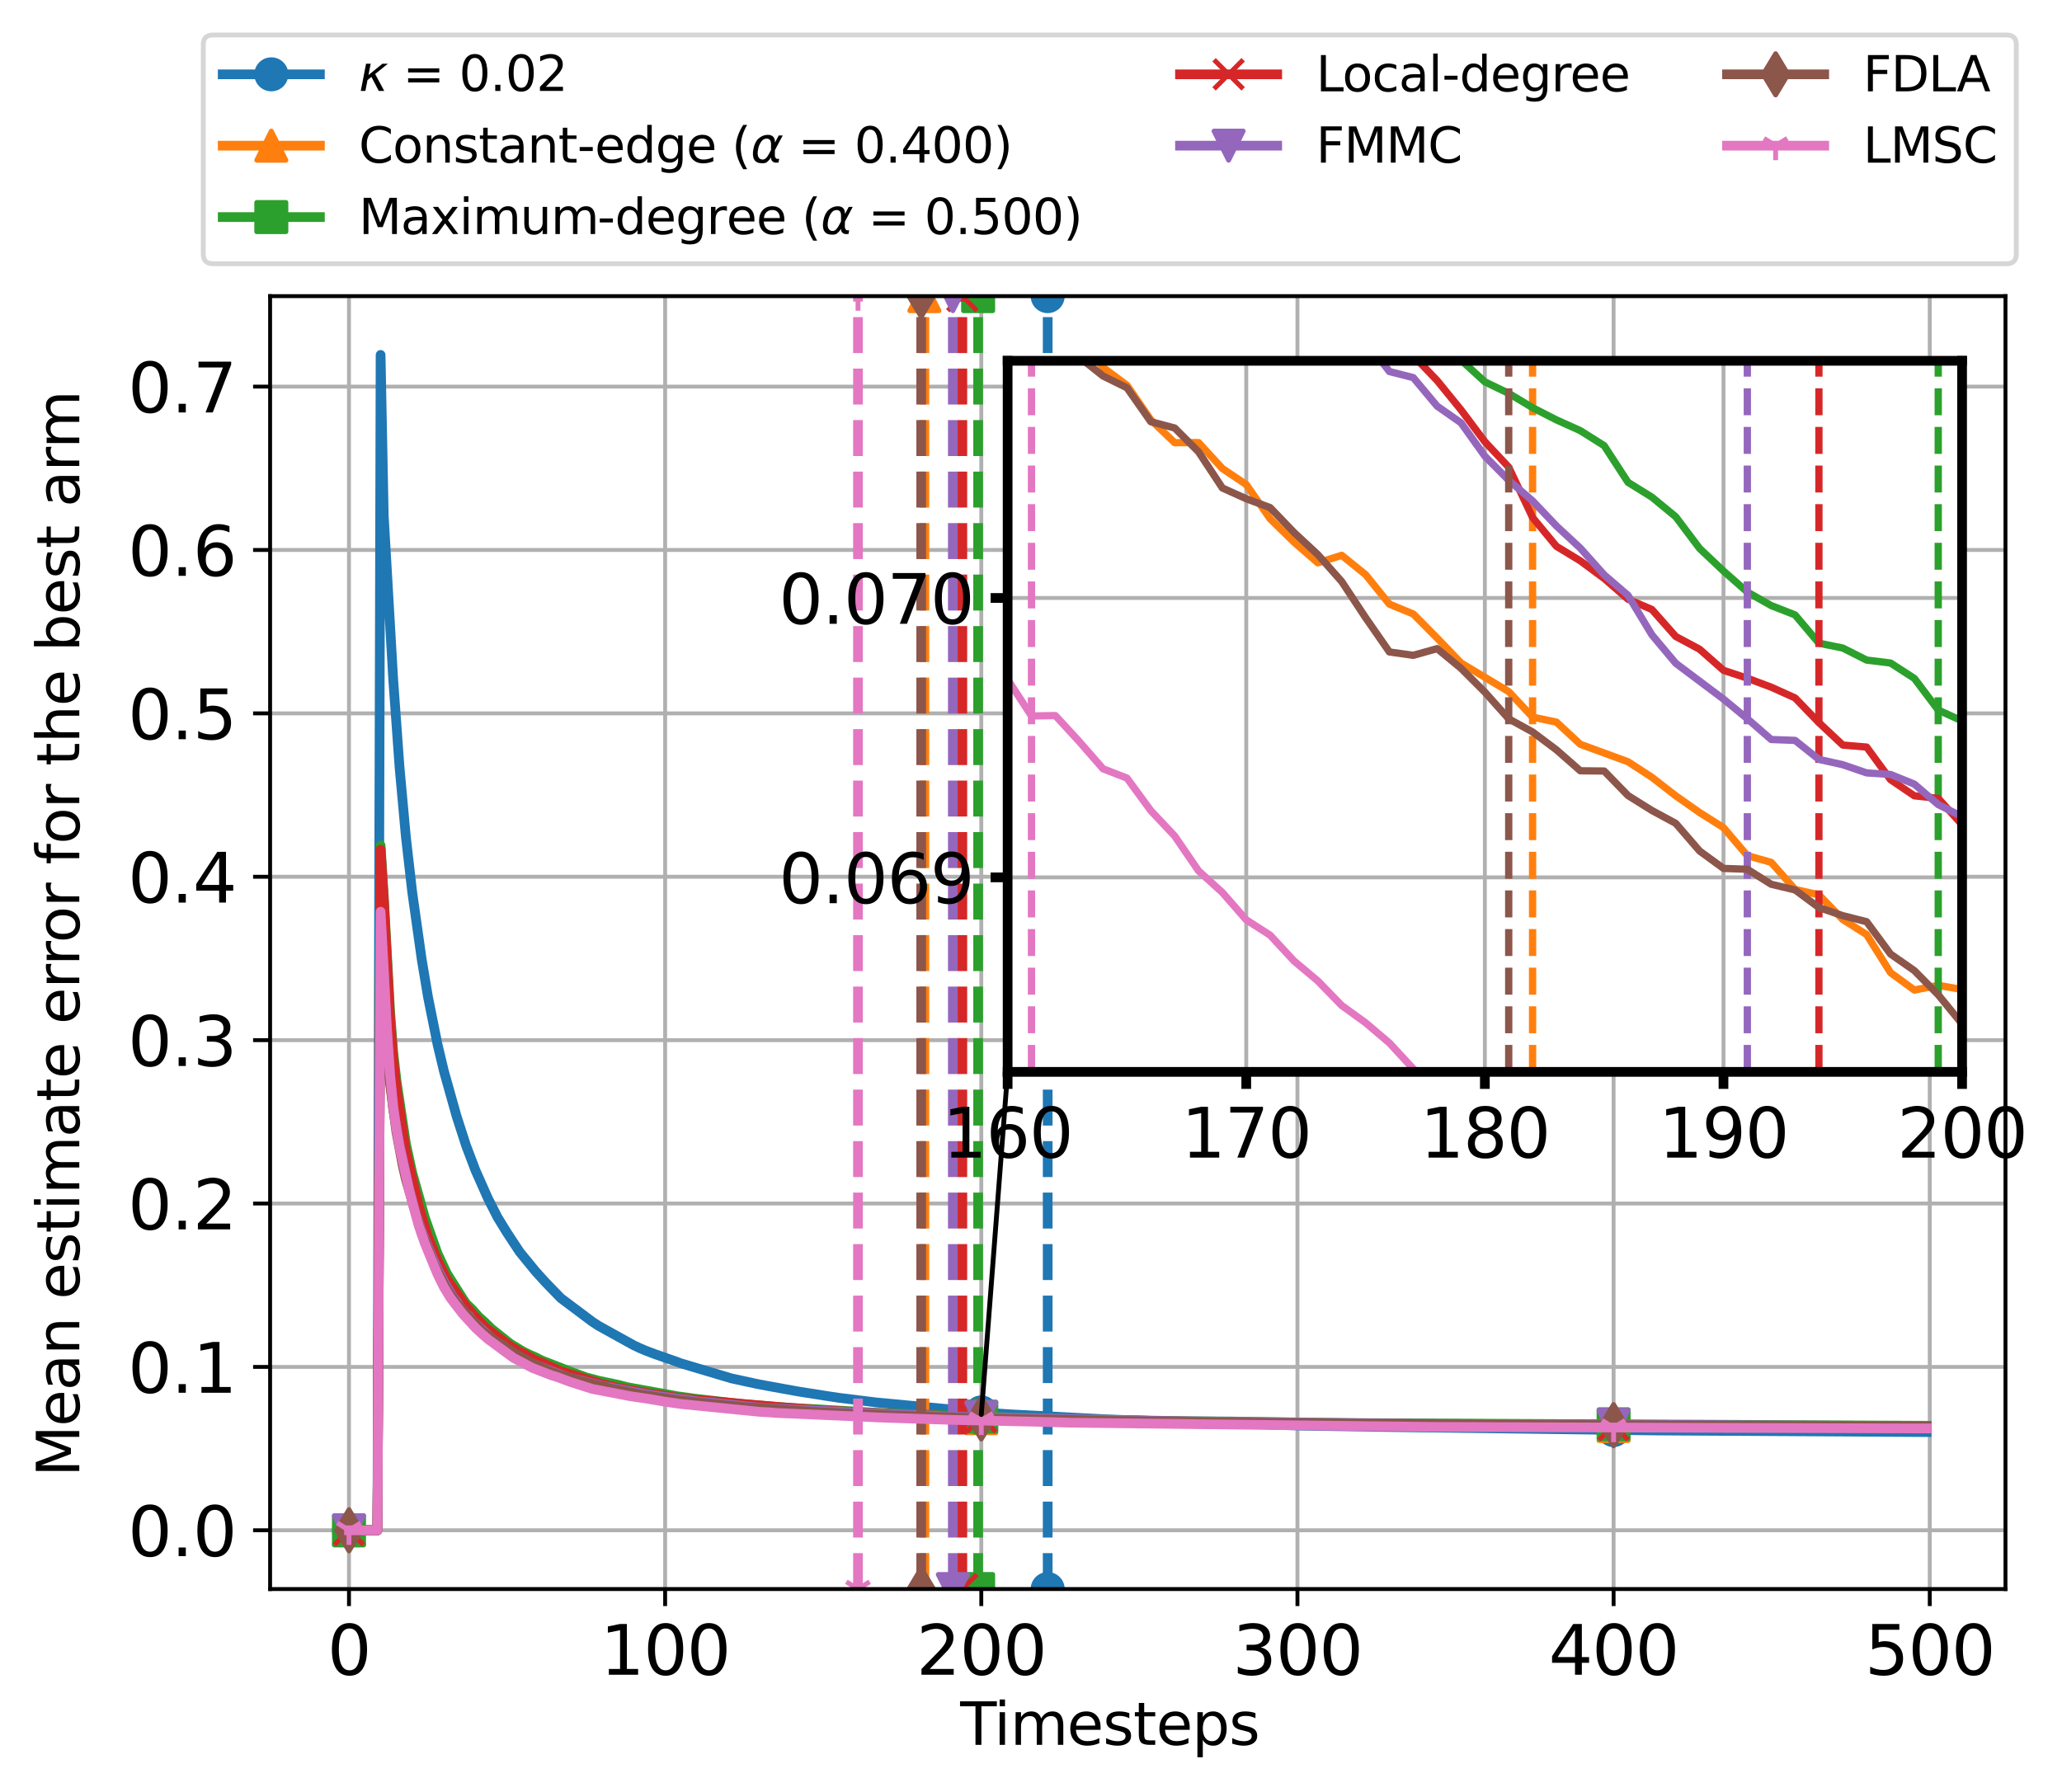 <?xml version="1.0" encoding="utf-8" standalone="no"?>
<!DOCTYPE svg PUBLIC "-//W3C//DTD SVG 1.1//EN"
  "http://www.w3.org/Graphics/SVG/1.1/DTD/svg11.dtd">
<svg xmlns:xlink="http://www.w3.org/1999/xlink" width="424.337pt" height="368.824pt" viewBox="0 0 424.337 368.824" xmlns="http://www.w3.org/2000/svg" version="1.1">
 <defs>
  <style type="text/css">*{stroke-linejoin: round; stroke-linecap: butt}</style>
 </defs>
 <g id="figure_1">
  <g id="patch_1">
   <path d="M 0 368.824 
L 424.337 368.824 
L 424.337 0 
L 0 0 
z
" style="fill: #ffffff"/>
  </g>
  <g id="axes_1">
   <g id="patch_2">
    <path d="M 55.584 327.064 
L 412.704 327.064 
L 412.704 60.952 
L 55.584 60.952 
z
" style="fill: #ffffff"/>
   </g>
   <g id="PolyCollection_1">
    <path d="M 175.914 291.143 
L 175.914 291.999 
L 201.939 291.999 
L 201.939 291.143 
L 201.939 291.143 
L 175.914 291.143 
z
" clip-path="url(#p1f72b7124b)" style="fill-opacity: 0.2"/>
   </g>
   <g id="matplotlib.axis_1">
    <g id="xtick_1">
     <g id="line2d_1">
      <path d="M 71.817 327.064 
L 71.817 60.952 
" clip-path="url(#p1f72b7124b)" style="fill: none; stroke: #b0b0b0; stroke-width: 0.8; stroke-linecap: square"/>
     </g>
     <g id="line2d_2">
      <defs>
       <path id="m4a33195159" d="M 0 0 
L 0 3.5 
" style="stroke: #000000; stroke-width: 0.8"/>
      </defs>
      <g>
       <use xlink:href="#m4a33195159" x="71.817" y="327.064" style="stroke: #000000; stroke-width: 0.8"/>
      </g>
     </g>
     <g id="text_1">
      <!-- 0 -->
      <g transform="translate(67.363 344.702) scale(0.14 -0.14)">
       <defs>
        <path id="DejaVuSans-30" d="M 2034 4250 
Q 1547 4250 1301 3770 
Q 1056 3291 1056 2328 
Q 1056 1369 1301 889 
Q 1547 409 2034 409 
Q 2525 409 2770 889 
Q 3016 1369 3016 2328 
Q 3016 3291 2770 3770 
Q 2525 4250 2034 4250 
z
M 2034 4750 
Q 2819 4750 3233 4129 
Q 3647 3509 3647 2328 
Q 3647 1150 3233 529 
Q 2819 -91 2034 -91 
Q 1250 -91 836 529 
Q 422 1150 422 2328 
Q 422 3509 836 4129 
Q 1250 4750 2034 4750 
z
" transform="scale(0.016)"/>
       </defs>
       <use xlink:href="#DejaVuSans-30"/>
      </g>
     </g>
    </g>
    <g id="xtick_2">
     <g id="line2d_3">
      <path d="M 136.878 327.064 
L 136.878 60.952 
" clip-path="url(#p1f72b7124b)" style="fill: none; stroke: #b0b0b0; stroke-width: 0.8; stroke-linecap: square"/>
     </g>
     <g id="line2d_4">
      <g>
       <use xlink:href="#m4a33195159" x="136.878" y="327.064" style="stroke: #000000; stroke-width: 0.8"/>
      </g>
     </g>
     <g id="text_2">
      <!-- 100 -->
      <g transform="translate(123.517 344.702) scale(0.14 -0.14)">
       <defs>
        <path id="DejaVuSans-31" d="M 794 531 
L 1825 531 
L 1825 4091 
L 703 3866 
L 703 4441 
L 1819 4666 
L 2450 4666 
L 2450 531 
L 3481 531 
L 3481 0 
L 794 0 
L 794 531 
z
" transform="scale(0.016)"/>
       </defs>
       <use xlink:href="#DejaVuSans-31"/>
       <use xlink:href="#DejaVuSans-30" x="63.623"/>
       <use xlink:href="#DejaVuSans-30" x="127.246"/>
      </g>
     </g>
    </g>
    <g id="xtick_3">
     <g id="line2d_5">
      <path d="M 201.939 327.064 
L 201.939 60.952 
" clip-path="url(#p1f72b7124b)" style="fill: none; stroke: #b0b0b0; stroke-width: 0.8; stroke-linecap: square"/>
     </g>
     <g id="line2d_6">
      <g>
       <use xlink:href="#m4a33195159" x="201.939" y="327.064" style="stroke: #000000; stroke-width: 0.8"/>
      </g>
     </g>
     <g id="text_3">
      <!-- 200 -->
      <g transform="translate(188.578 344.702) scale(0.14 -0.14)">
       <defs>
        <path id="DejaVuSans-32" d="M 1228 531 
L 3431 531 
L 3431 0 
L 469 0 
L 469 531 
Q 828 903 1448 1529 
Q 2069 2156 2228 2338 
Q 2531 2678 2651 2914 
Q 2772 3150 2772 3378 
Q 2772 3750 2511 3984 
Q 2250 4219 1831 4219 
Q 1534 4219 1204 4116 
Q 875 4013 500 3803 
L 500 4441 
Q 881 4594 1212 4672 
Q 1544 4750 1819 4750 
Q 2544 4750 2975 4387 
Q 3406 4025 3406 3419 
Q 3406 3131 3298 2873 
Q 3191 2616 2906 2266 
Q 2828 2175 2409 1742 
Q 1991 1309 1228 531 
z
" transform="scale(0.016)"/>
       </defs>
       <use xlink:href="#DejaVuSans-32"/>
       <use xlink:href="#DejaVuSans-30" x="63.623"/>
       <use xlink:href="#DejaVuSans-30" x="127.246"/>
      </g>
     </g>
    </g>
    <g id="xtick_4">
     <g id="line2d_7">
      <path d="M 267 327.064 
L 267 60.952 
" clip-path="url(#p1f72b7124b)" style="fill: none; stroke: #b0b0b0; stroke-width: 0.8; stroke-linecap: square"/>
     </g>
     <g id="line2d_8">
      <g>
       <use xlink:href="#m4a33195159" x="267" y="327.064" style="stroke: #000000; stroke-width: 0.8"/>
      </g>
     </g>
     <g id="text_4">
      <!-- 300 -->
      <g transform="translate(253.639 344.702) scale(0.14 -0.14)">
       <defs>
        <path id="DejaVuSans-33" d="M 2597 2516 
Q 3050 2419 3304 2112 
Q 3559 1806 3559 1356 
Q 3559 666 3084 287 
Q 2609 -91 1734 -91 
Q 1441 -91 1130 -33 
Q 819 25 488 141 
L 488 750 
Q 750 597 1062 519 
Q 1375 441 1716 441 
Q 2309 441 2620 675 
Q 2931 909 2931 1356 
Q 2931 1769 2642 2001 
Q 2353 2234 1838 2234 
L 1294 2234 
L 1294 2753 
L 1863 2753 
Q 2328 2753 2575 2939 
Q 2822 3125 2822 3475 
Q 2822 3834 2567 4026 
Q 2313 4219 1838 4219 
Q 1578 4219 1281 4162 
Q 984 4106 628 3988 
L 628 4550 
Q 988 4650 1302 4700 
Q 1616 4750 1894 4750 
Q 2613 4750 3031 4423 
Q 3450 4097 3450 3541 
Q 3450 3153 3228 2886 
Q 3006 2619 2597 2516 
z
" transform="scale(0.016)"/>
       </defs>
       <use xlink:href="#DejaVuSans-33"/>
       <use xlink:href="#DejaVuSans-30" x="63.623"/>
       <use xlink:href="#DejaVuSans-30" x="127.246"/>
      </g>
     </g>
    </g>
    <g id="xtick_5">
     <g id="line2d_9">
      <path d="M 332.061 327.064 
L 332.061 60.952 
" clip-path="url(#p1f72b7124b)" style="fill: none; stroke: #b0b0b0; stroke-width: 0.8; stroke-linecap: square"/>
     </g>
     <g id="line2d_10">
      <g>
       <use xlink:href="#m4a33195159" x="332.061" y="327.064" style="stroke: #000000; stroke-width: 0.8"/>
      </g>
     </g>
     <g id="text_5">
      <!-- 400 -->
      <g transform="translate(318.7 344.702) scale(0.14 -0.14)">
       <defs>
        <path id="DejaVuSans-34" d="M 2419 4116 
L 825 1625 
L 2419 1625 
L 2419 4116 
z
M 2253 4666 
L 3047 4666 
L 3047 1625 
L 3713 1625 
L 3713 1100 
L 3047 1100 
L 3047 0 
L 2419 0 
L 2419 1100 
L 313 1100 
L 313 1709 
L 2253 4666 
z
" transform="scale(0.016)"/>
       </defs>
       <use xlink:href="#DejaVuSans-34"/>
       <use xlink:href="#DejaVuSans-30" x="63.623"/>
       <use xlink:href="#DejaVuSans-30" x="127.246"/>
      </g>
     </g>
    </g>
    <g id="xtick_6">
     <g id="line2d_11">
      <path d="M 397.122 327.064 
L 397.122 60.952 
" clip-path="url(#p1f72b7124b)" style="fill: none; stroke: #b0b0b0; stroke-width: 0.8; stroke-linecap: square"/>
     </g>
     <g id="line2d_12">
      <g>
       <use xlink:href="#m4a33195159" x="397.122" y="327.064" style="stroke: #000000; stroke-width: 0.8"/>
      </g>
     </g>
     <g id="text_6">
      <!-- 500 -->
      <g transform="translate(383.761 344.702) scale(0.14 -0.14)">
       <defs>
        <path id="DejaVuSans-35" d="M 691 4666 
L 3169 4666 
L 3169 4134 
L 1269 4134 
L 1269 2991 
Q 1406 3038 1543 3061 
Q 1681 3084 1819 3084 
Q 2600 3084 3056 2656 
Q 3513 2228 3513 1497 
Q 3513 744 3044 326 
Q 2575 -91 1722 -91 
Q 1428 -91 1123 -41 
Q 819 9 494 109 
L 494 744 
Q 775 591 1075 516 
Q 1375 441 1709 441 
Q 2250 441 2565 725 
Q 2881 1009 2881 1497 
Q 2881 1984 2565 2268 
Q 2250 2553 1709 2553 
Q 1456 2553 1204 2497 
Q 953 2441 691 2322 
L 691 4666 
z
" transform="scale(0.016)"/>
       </defs>
       <use xlink:href="#DejaVuSans-35"/>
       <use xlink:href="#DejaVuSans-30" x="63.623"/>
       <use xlink:href="#DejaVuSans-30" x="127.246"/>
      </g>
     </g>
    </g>
   </g>
   <g id="matplotlib.axis_2">
    <g id="ytick_1">
     <g id="line2d_13">
      <path d="M 55.584 314.968 
L 412.704 314.968 
" clip-path="url(#p1f72b7124b)" style="fill: none; stroke: #b0b0b0; stroke-width: 0.8; stroke-linecap: square"/>
     </g>
     <g id="line2d_14">
      <defs>
       <path id="m9b4e849f95" d="M 0 0 
L -3.5 0 
" style="stroke: #000000; stroke-width: 0.8"/>
      </defs>
      <g>
       <use xlink:href="#m9b4e849f95" x="55.584" y="314.968" style="stroke: #000000; stroke-width: 0.8"/>
      </g>
     </g>
     <g id="text_7">
      <!-- 0.0 -->
      <g transform="translate(26.32 320.287) scale(0.14 -0.14)">
       <defs>
        <path id="DejaVuSans-2e" d="M 684 794 
L 1344 794 
L 1344 0 
L 684 0 
L 684 794 
z
" transform="scale(0.016)"/>
       </defs>
       <use xlink:href="#DejaVuSans-30"/>
       <use xlink:href="#DejaVuSans-2e" x="63.623"/>
       <use xlink:href="#DejaVuSans-30" x="95.41"/>
      </g>
     </g>
    </g>
    <g id="ytick_2">
     <g id="line2d_15">
      <path d="M 55.584 281.34 
L 412.704 281.34 
" clip-path="url(#p1f72b7124b)" style="fill: none; stroke: #b0b0b0; stroke-width: 0.8; stroke-linecap: square"/>
     </g>
     <g id="line2d_16">
      <g>
       <use xlink:href="#m9b4e849f95" x="55.584" y="281.34" style="stroke: #000000; stroke-width: 0.8"/>
      </g>
     </g>
     <g id="text_8">
      <!-- 0.1 -->
      <g transform="translate(26.32 286.659) scale(0.14 -0.14)">
       <use xlink:href="#DejaVuSans-30"/>
       <use xlink:href="#DejaVuSans-2e" x="63.623"/>
       <use xlink:href="#DejaVuSans-31" x="95.41"/>
      </g>
     </g>
    </g>
    <g id="ytick_3">
     <g id="line2d_17">
      <path d="M 55.584 247.712 
L 412.704 247.712 
" clip-path="url(#p1f72b7124b)" style="fill: none; stroke: #b0b0b0; stroke-width: 0.8; stroke-linecap: square"/>
     </g>
     <g id="line2d_18">
      <g>
       <use xlink:href="#m9b4e849f95" x="55.584" y="247.712" style="stroke: #000000; stroke-width: 0.8"/>
      </g>
     </g>
     <g id="text_9">
      <!-- 0.2 -->
      <g transform="translate(26.32 253.03) scale(0.14 -0.14)">
       <use xlink:href="#DejaVuSans-30"/>
       <use xlink:href="#DejaVuSans-2e" x="63.623"/>
       <use xlink:href="#DejaVuSans-32" x="95.41"/>
      </g>
     </g>
    </g>
    <g id="ytick_4">
     <g id="line2d_19">
      <path d="M 55.584 214.083 
L 412.704 214.083 
" clip-path="url(#p1f72b7124b)" style="fill: none; stroke: #b0b0b0; stroke-width: 0.8; stroke-linecap: square"/>
     </g>
     <g id="line2d_20">
      <g>
       <use xlink:href="#m9b4e849f95" x="55.584" y="214.083" style="stroke: #000000; stroke-width: 0.8"/>
      </g>
     </g>
     <g id="text_10">
      <!-- 0.3 -->
      <g transform="translate(26.32 219.402) scale(0.14 -0.14)">
       <use xlink:href="#DejaVuSans-30"/>
       <use xlink:href="#DejaVuSans-2e" x="63.623"/>
       <use xlink:href="#DejaVuSans-33" x="95.41"/>
      </g>
     </g>
    </g>
    <g id="ytick_5">
     <g id="line2d_21">
      <path d="M 55.584 180.455 
L 412.704 180.455 
" clip-path="url(#p1f72b7124b)" style="fill: none; stroke: #b0b0b0; stroke-width: 0.8; stroke-linecap: square"/>
     </g>
     <g id="line2d_22">
      <g>
       <use xlink:href="#m9b4e849f95" x="55.584" y="180.455" style="stroke: #000000; stroke-width: 0.8"/>
      </g>
     </g>
     <g id="text_11">
      <!-- 0.4 -->
      <g transform="translate(26.32 185.774) scale(0.14 -0.14)">
       <use xlink:href="#DejaVuSans-30"/>
       <use xlink:href="#DejaVuSans-2e" x="63.623"/>
       <use xlink:href="#DejaVuSans-34" x="95.41"/>
      </g>
     </g>
    </g>
    <g id="ytick_6">
     <g id="line2d_23">
      <path d="M 55.584 146.827 
L 412.704 146.827 
" clip-path="url(#p1f72b7124b)" style="fill: none; stroke: #b0b0b0; stroke-width: 0.8; stroke-linecap: square"/>
     </g>
     <g id="line2d_24">
      <g>
       <use xlink:href="#m9b4e849f95" x="55.584" y="146.827" style="stroke: #000000; stroke-width: 0.8"/>
      </g>
     </g>
     <g id="text_12">
      <!-- 0.5 -->
      <g transform="translate(26.32 152.146) scale(0.14 -0.14)">
       <use xlink:href="#DejaVuSans-30"/>
       <use xlink:href="#DejaVuSans-2e" x="63.623"/>
       <use xlink:href="#DejaVuSans-35" x="95.41"/>
      </g>
     </g>
    </g>
    <g id="ytick_7">
     <g id="line2d_25">
      <path d="M 55.584 113.199 
L 412.704 113.199 
" clip-path="url(#p1f72b7124b)" style="fill: none; stroke: #b0b0b0; stroke-width: 0.8; stroke-linecap: square"/>
     </g>
     <g id="line2d_26">
      <g>
       <use xlink:href="#m9b4e849f95" x="55.584" y="113.199" style="stroke: #000000; stroke-width: 0.8"/>
      </g>
     </g>
     <g id="text_13">
      <!-- 0.6 -->
      <g transform="translate(26.32 118.518) scale(0.14 -0.14)">
       <defs>
        <path id="DejaVuSans-36" d="M 2113 2584 
Q 1688 2584 1439 2293 
Q 1191 2003 1191 1497 
Q 1191 994 1439 701 
Q 1688 409 2113 409 
Q 2538 409 2786 701 
Q 3034 994 3034 1497 
Q 3034 2003 2786 2293 
Q 2538 2584 2113 2584 
z
M 3366 4563 
L 3366 3988 
Q 3128 4100 2886 4159 
Q 2644 4219 2406 4219 
Q 1781 4219 1451 3797 
Q 1122 3375 1075 2522 
Q 1259 2794 1537 2939 
Q 1816 3084 2150 3084 
Q 2853 3084 3261 2657 
Q 3669 2231 3669 1497 
Q 3669 778 3244 343 
Q 2819 -91 2113 -91 
Q 1303 -91 875 529 
Q 447 1150 447 2328 
Q 447 3434 972 4092 
Q 1497 4750 2381 4750 
Q 2619 4750 2861 4703 
Q 3103 4656 3366 4563 
z
" transform="scale(0.016)"/>
       </defs>
       <use xlink:href="#DejaVuSans-30"/>
       <use xlink:href="#DejaVuSans-2e" x="63.623"/>
       <use xlink:href="#DejaVuSans-36" x="95.41"/>
      </g>
     </g>
    </g>
    <g id="ytick_8">
     <g id="line2d_27">
      <path d="M 55.584 79.571 
L 412.704 79.571 
" clip-path="url(#p1f72b7124b)" style="fill: none; stroke: #b0b0b0; stroke-width: 0.8; stroke-linecap: square"/>
     </g>
     <g id="line2d_28">
      <g>
       <use xlink:href="#m9b4e849f95" x="55.584" y="79.571" style="stroke: #000000; stroke-width: 0.8"/>
      </g>
     </g>
     <g id="text_14">
      <!-- 0.7 -->
      <g transform="translate(26.32 84.889) scale(0.14 -0.14)">
       <defs>
        <path id="DejaVuSans-37" d="M 525 4666 
L 3525 4666 
L 3525 4397 
L 1831 0 
L 1172 0 
L 2766 4134 
L 525 4134 
L 525 4666 
z
" transform="scale(0.016)"/>
       </defs>
       <use xlink:href="#DejaVuSans-30"/>
       <use xlink:href="#DejaVuSans-2e" x="63.623"/>
       <use xlink:href="#DejaVuSans-37" x="95.41"/>
      </g>
     </g>
    </g>
   </g>
   <g id="line2d_29">
    <path d="M 71.817 314.968 
L 77.672 314.968 
L 78.323 73.048 
L 78.973 106.165 
L 80.925 139.976 
L 82.226 157.983 
L 83.528 172.268 
L 84.829 183.616 
L 86.781 197.444 
L 88.082 205.233 
L 90.034 214.936 
L 91.335 220.402 
L 93.937 229.665 
L 95.889 235.721 
L 97.841 240.871 
L 100.444 246.725 
L 102.395 250.556 
L 104.347 253.733 
L 106.95 257.684 
L 110.203 261.661 
L 112.155 263.82 
L 115.408 267.182 
L 121.914 272.06 
L 123.215 272.904 
L 130.372 276.87 
L 131.673 277.482 
L 132.974 278.03 
L 134.926 278.764 
L 136.878 279.451 
L 138.83 280.118 
L 140.131 280.605 
L 150.541 283.707 
L 155.745 284.832 
L 157.697 285.207 
L 164.203 286.387 
L 170.059 287.312 
L 172.661 287.705 
L 180.469 288.668 
L 203.24 290.802 
L 207.794 291.091 
L 227.963 292.15 
L 231.216 292.259 
L 268.301 293.435 
L 285.868 293.714 
L 341.169 294.429 
L 391.266 294.727 
L 396.471 294.76 
L 396.471 294.76 
" clip-path="url(#p1f72b7124b)" style="fill: none; stroke: #1f77b4; stroke-width: 2; stroke-linecap: square"/>
    <defs>
     <path id="m82d3902b0d" d="M 0 3 
C 0.796 3 1.559 2.684 2.121 2.121 
C 2.684 1.559 3 0.796 3 0 
C 3 -0.796 2.684 -1.559 2.121 -2.121 
C 1.559 -2.684 0.796 -3 0 -3 
C -0.796 -3 -1.559 -2.684 -2.121 -2.121 
C -2.684 -1.559 -3 -0.796 -3 0 
C -3 0.796 -2.684 1.559 -2.121 2.121 
C -1.559 2.684 -0.796 3 0 3 
z
" style="stroke: #1f77b4"/>
    </defs>
    <g clip-path="url(#p1f72b7124b)">
     <use xlink:href="#m82d3902b0d" x="71.817" y="314.968" style="fill: #1f77b4; stroke: #1f77b4"/>
     <use xlink:href="#m82d3902b0d" x="201.939" y="290.711" style="fill: #1f77b4; stroke: #1f77b4"/>
     <use xlink:href="#m82d3902b0d" x="332.061" y="294.338" style="fill: #1f77b4; stroke: #1f77b4"/>
    </g>
   </g>
   <g id="line2d_30">
    <path d="M 215.602 327.064 
L 215.602 60.952 
" clip-path="url(#p1f72b7124b)" style="fill: none; stroke-dasharray: 7.4,3.2; stroke-dashoffset: 0; stroke: #1f77b4; stroke-width: 2"/>
    <g clip-path="url(#p1f72b7124b)">
     <use xlink:href="#m82d3902b0d" x="215.602" y="327.064" style="fill: #1f77b4; stroke: #1f77b4"/>
     <use xlink:href="#m82d3902b0d" x="215.602" y="60.952" style="fill: #1f77b4; stroke: #1f77b4"/>
    </g>
   </g>
   <g id="line2d_31">
    <path d="M 71.817 314.968 
L 77.672 314.968 
L 78.323 188.236 
L 79.624 213.037 
L 80.275 222.581 
L 80.925 228.251 
L 82.226 235.896 
L 82.877 239.525 
L 84.829 247.25 
L 86.781 253.638 
L 88.082 256.833 
L 90.034 261.383 
L 91.335 263.657 
L 92.636 266.099 
L 95.239 269.872 
L 96.54 271.259 
L 97.841 272.898 
L 101.745 276.128 
L 104.347 278.087 
L 105.648 278.898 
L 106.95 279.657 
L 107.6 279.858 
L 108.902 280.563 
L 117.359 283.891 
L 118.661 284.216 
L 123.866 285.469 
L 130.372 286.877 
L 132.974 287.291 
L 139.48 288.237 
L 153.143 289.611 
L 180.469 291.241 
L 183.071 291.333 
L 191.529 291.604 
L 199.336 291.833 
L 201.288 291.895 
L 209.096 292.06 
L 217.553 292.256 
L 228.614 292.424 
L 239.024 292.614 
L 242.927 292.647 
L 248.783 292.686 
L 255.939 292.787 
L 265.699 292.989 
L 360.688 293.619 
L 376.953 293.659 
L 396.471 293.731 
L 396.471 293.731 
" clip-path="url(#p1f72b7124b)" style="fill: none; stroke: #ff7f0e; stroke-width: 2; stroke-linecap: square"/>
    <defs>
     <path id="mabf4351dac" d="M 0 -3 
L -3 3 
L 3 3 
z
" style="stroke: #ff7f0e; stroke-linejoin: miter"/>
    </defs>
    <g clip-path="url(#p1f72b7124b)">
     <use xlink:href="#mabf4351dac" x="71.817" y="314.968" style="fill: #ff7f0e; stroke: #ff7f0e; stroke-linejoin: miter"/>
     <use xlink:href="#mabf4351dac" x="201.939" y="291.9" style="fill: #ff7f0e; stroke: #ff7f0e; stroke-linejoin: miter"/>
     <use xlink:href="#mabf4351dac" x="332.061" y="293.502" style="fill: #ff7f0e; stroke: #ff7f0e; stroke-linejoin: miter"/>
    </g>
   </g>
   <g id="line2d_32">
    <path d="M 190.228 327.064 
L 190.228 60.952 
" clip-path="url(#p1f72b7124b)" style="fill: none; stroke-dasharray: 7.4,3.2; stroke-dashoffset: 0; stroke: #ff7f0e; stroke-width: 2"/>
    <g clip-path="url(#p1f72b7124b)">
     <use xlink:href="#mabf4351dac" x="190.228" y="327.064" style="fill: #ff7f0e; stroke: #ff7f0e; stroke-linejoin: miter"/>
     <use xlink:href="#mabf4351dac" x="190.228" y="60.952" style="fill: #ff7f0e; stroke: #ff7f0e; stroke-linejoin: miter"/>
    </g>
   </g>
   <g id="line2d_33">
    <path d="M 71.817 314.968 
L 77.672 314.968 
L 78.323 174.004 
L 78.973 184.43 
L 80.275 208.134 
L 80.925 216.592 
L 81.576 222.364 
L 83.528 235.39 
L 84.829 241.388 
L 87.431 250.625 
L 88.733 254.322 
L 90.034 257.995 
L 91.986 262.154 
L 95.239 267.29 
L 95.889 268.27 
L 97.191 269.53 
L 98.492 271.011 
L 99.793 272.168 
L 101.094 273.451 
L 104.998 276.567 
L 107.6 278.15 
L 108.902 278.797 
L 110.203 279.36 
L 111.504 280.019 
L 118.01 282.551 
L 120.613 283.496 
L 121.914 283.84 
L 123.215 284.19 
L 127.119 285.006 
L 129.07 285.511 
L 139.48 287.4 
L 140.781 287.565 
L 142.733 287.85 
L 153.143 289.042 
L 163.553 289.83 
L 166.806 289.993 
L 179.167 290.725 
L 199.336 291.503 
L 204.541 291.641 
L 218.204 292.037 
L 231.216 292.301 
L 244.228 292.51 
L 253.337 292.574 
L 257.241 292.637 
L 267.65 292.777 
L 277.41 292.895 
L 291.723 292.965 
L 396.471 293.449 
L 396.471 293.449 
" clip-path="url(#p1f72b7124b)" style="fill: none; stroke: #2ca02c; stroke-width: 2; stroke-linecap: square"/>
    <defs>
     <path id="mb51a36a960" d="M -3 3 
L 3 3 
L 3 -3 
L -3 -3 
z
" style="stroke: #2ca02c; stroke-linejoin: miter"/>
    </defs>
    <g clip-path="url(#p1f72b7124b)">
     <use xlink:href="#mb51a36a960" x="71.817" y="314.968" style="fill: #2ca02c; stroke: #2ca02c; stroke-linejoin: miter"/>
     <use xlink:href="#mb51a36a960" x="201.939" y="291.576" style="fill: #2ca02c; stroke: #2ca02c; stroke-linejoin: miter"/>
     <use xlink:href="#mb51a36a960" x="332.061" y="293.144" style="fill: #2ca02c; stroke: #2ca02c; stroke-linejoin: miter"/>
    </g>
   </g>
   <g id="line2d_34">
    <path d="M 201.288 327.064 
L 201.288 60.952 
" clip-path="url(#p1f72b7124b)" style="fill: none; stroke-dasharray: 7.4,3.2; stroke-dashoffset: 0; stroke: #2ca02c; stroke-width: 2"/>
    <g clip-path="url(#p1f72b7124b)">
     <use xlink:href="#mb51a36a960" x="201.288" y="327.064" style="fill: #2ca02c; stroke: #2ca02c; stroke-linejoin: miter"/>
     <use xlink:href="#mb51a36a960" x="201.288" y="60.952" style="fill: #2ca02c; stroke: #2ca02c; stroke-linejoin: miter"/>
    </g>
   </g>
   <g id="line2d_35">
    <path d="M 71.817 314.968 
L 77.672 314.968 
L 78.323 174.878 
L 78.973 185.165 
L 80.275 209.749 
L 80.925 217.989 
L 81.576 223.89 
L 82.877 232.861 
L 83.528 237.008 
L 86.13 248.102 
L 87.431 252.579 
L 88.082 254.622 
L 90.034 259.439 
L 91.986 263.363 
L 95.889 268.839 
L 97.191 270.354 
L 99.142 272.475 
L 99.793 273.159 
L 104.998 277.093 
L 106.95 278.256 
L 107.6 278.522 
L 110.203 280.011 
L 111.504 280.456 
L 113.456 281.358 
L 115.408 282.236 
L 123.866 284.88 
L 127.119 285.631 
L 133.625 286.832 
L 140.781 287.895 
L 142.083 288.009 
L 144.034 288.194 
L 145.336 288.287 
L 160.3 289.612 
L 164.203 289.896 
L 166.806 290.125 
L 170.709 290.369 
L 183.071 290.998 
L 186.975 291.137 
L 200.638 291.666 
L 205.192 291.797 
L 211.047 291.965 
L 216.903 292.163 
L 236.421 292.486 
L 280.012 293.053 
L 293.024 293.106 
L 317.747 293.262 
L 328.808 293.333 
L 369.796 293.547 
L 383.459 293.589 
L 396.471 293.663 
L 396.471 293.663 
" clip-path="url(#p1f72b7124b)" style="fill: none; stroke: #d62728; stroke-width: 2; stroke-linecap: square"/>
    <defs>
     <path id="m268fdd7796" d="M -3 3 
L 3 -3 
M -3 -3 
L 3 3 
" style="stroke: #d62728"/>
    </defs>
    <g clip-path="url(#p1f72b7124b)">
     <use xlink:href="#m268fdd7796" x="71.817" y="314.968" style="fill: #d62728; stroke: #d62728"/>
     <use xlink:href="#m268fdd7796" x="201.939" y="291.701" style="fill: #d62728; stroke: #d62728"/>
     <use xlink:href="#m268fdd7796" x="332.061" y="293.355" style="fill: #d62728; stroke: #d62728"/>
    </g>
   </g>
   <g id="line2d_36">
    <path d="M 198.035 327.064 
L 198.035 60.952 
" clip-path="url(#p1f72b7124b)" style="fill: none; stroke-dasharray: 7.4,3.2; stroke-dashoffset: 0; stroke: #d62728; stroke-width: 2"/>
    <g clip-path="url(#p1f72b7124b)">
     <use xlink:href="#m268fdd7796" x="198.035" y="327.064" style="fill: #d62728; stroke: #d62728"/>
     <use xlink:href="#m268fdd7796" x="198.035" y="60.952" style="fill: #d62728; stroke: #d62728"/>
    </g>
   </g>
   <g id="line2d_37">
    <path d="M 71.817 314.968 
L 77.672 314.968 
L 78.323 189.727 
L 78.973 200.165 
L 79.624 212.664 
L 80.275 221.778 
L 80.925 228.28 
L 82.226 235.712 
L 84.178 244.605 
L 85.48 249.497 
L 86.781 253.438 
L 88.733 258.208 
L 90.034 261.173 
L 91.335 263.735 
L 92.636 265.993 
L 93.287 267.041 
L 93.937 267.809 
L 94.588 268.889 
L 95.889 270.353 
L 96.54 270.868 
L 97.191 271.789 
L 101.094 275.406 
L 103.697 277.327 
L 106.299 279.001 
L 108.902 280.42 
L 112.155 281.698 
L 116.709 283.452 
L 124.516 285.379 
L 130.372 286.48 
L 132.974 286.938 
L 134.275 287.174 
L 136.878 287.52 
L 140.131 287.994 
L 141.432 288.11 
L 144.034 288.513 
L 145.986 288.636 
L 148.589 288.935 
L 157.047 289.806 
L 158.999 289.903 
L 181.119 290.97 
L 188.276 291.217 
L 195.433 291.55 
L 201.939 291.691 
L 209.746 291.845 
L 220.806 292.075 
L 233.819 292.35 
L 237.072 292.45 
L 289.121 293.041 
L 396.471 293.514 
L 396.471 293.514 
" clip-path="url(#p1f72b7124b)" style="fill: none; stroke: #9467bd; stroke-width: 2; stroke-linecap: square"/>
    <defs>
     <path id="m8cf8849a13" d="M -0 3 
L 3 -3 
L -3 -3 
z
" style="stroke: #9467bd; stroke-linejoin: miter"/>
    </defs>
    <g clip-path="url(#p1f72b7124b)">
     <use xlink:href="#m8cf8849a13" x="71.817" y="314.968" style="fill: #9467bd; stroke: #9467bd; stroke-linejoin: miter"/>
     <use xlink:href="#m8cf8849a13" x="201.939" y="291.691" style="fill: #9467bd; stroke: #9467bd; stroke-linejoin: miter"/>
     <use xlink:href="#m8cf8849a13" x="332.061" y="293.263" style="fill: #9467bd; stroke: #9467bd; stroke-linejoin: miter"/>
    </g>
   </g>
   <g id="line2d_38">
    <path d="M 196.083 327.064 
L 196.083 60.952 
" clip-path="url(#p1f72b7124b)" style="fill: none; stroke-dasharray: 7.4,3.2; stroke-dashoffset: 0; stroke: #9467bd; stroke-width: 2"/>
    <g clip-path="url(#p1f72b7124b)">
     <use xlink:href="#m8cf8849a13" x="196.083" y="327.064" style="fill: #9467bd; stroke: #9467bd; stroke-linejoin: miter"/>
     <use xlink:href="#m8cf8849a13" x="196.083" y="60.952" style="fill: #9467bd; stroke: #9467bd; stroke-linejoin: miter"/>
    </g>
   </g>
   <g id="line2d_39">
    <path d="M 71.817 314.968 
L 77.672 314.968 
L 78.323 190.443 
L 79.624 214.777 
L 80.275 223.061 
L 81.576 233.022 
L 82.877 239.886 
L 83.528 242.727 
L 86.781 253.972 
L 87.431 255.326 
L 88.733 258.698 
L 89.383 260.389 
L 91.986 265.468 
L 93.937 268.217 
L 99.142 273.931 
L 102.395 276.299 
L 103.697 276.943 
L 104.347 277.531 
L 106.95 279.173 
L 108.251 279.831 
L 109.552 280.626 
L 112.805 282.113 
L 114.757 282.882 
L 118.661 283.979 
L 119.311 284.22 
L 121.263 284.68 
L 122.564 285.025 
L 124.516 285.43 
L 125.167 285.697 
L 127.119 286.085 
L 128.42 286.332 
L 131.673 287.028 
L 139.48 288.225 
L 146.637 289.006 
L 153.143 289.631 
L 167.456 290.617 
L 170.709 290.774 
L 175.264 291.024 
L 190.228 291.59 
L 207.144 292.053 
L 219.505 292.251 
L 227.313 292.452 
L 250.084 292.751 
L 253.337 292.798 
L 281.964 293.053 
L 301.482 293.172 
L 311.892 293.256 
L 319.699 293.313 
L 324.254 293.31 
L 359.386 293.466 
L 396.471 293.574 
L 396.471 293.574 
" clip-path="url(#p1f72b7124b)" style="fill: none; stroke: #8c564b; stroke-width: 2; stroke-linecap: square"/>
    <defs>
     <path id="m1702e436a3" d="M -0 4.243 
L 2.546 0 
L 0 -4.243 
L -2.546 -0 
z
" style="stroke: #8c564b; stroke-linejoin: miter"/>
    </defs>
    <g clip-path="url(#p1f72b7124b)">
     <use xlink:href="#m1702e436a3" x="71.817" y="314.968" style="fill: #8c564b; stroke: #8c564b; stroke-linejoin: miter"/>
     <use xlink:href="#m1702e436a3" x="201.939" y="291.941" style="fill: #8c564b; stroke: #8c564b; stroke-linejoin: miter"/>
     <use xlink:href="#m1702e436a3" x="332.061" y="293.332" style="fill: #8c564b; stroke: #8c564b; stroke-linejoin: miter"/>
    </g>
   </g>
   <g id="line2d_40">
    <path d="M 189.577 327.064 
L 189.577 60.952 
" clip-path="url(#p1f72b7124b)" style="fill: none; stroke-dasharray: 7.4,3.2; stroke-dashoffset: 0; stroke: #8c564b; stroke-width: 2"/>
    <g clip-path="url(#p1f72b7124b)">
     <use xlink:href="#m1702e436a3" x="189.577" y="327.064" style="fill: #8c564b; stroke: #8c564b; stroke-linejoin: miter"/>
     <use xlink:href="#m1702e436a3" x="189.577" y="60.952" style="fill: #8c564b; stroke: #8c564b; stroke-linejoin: miter"/>
    </g>
   </g>
   <g id="line2d_41">
    <path d="M 71.817 314.968 
L 77.672 314.968 
L 78.323 187.653 
L 79.624 211.667 
L 80.275 221.159 
L 80.925 227.809 
L 81.576 232.381 
L 82.226 236.111 
L 84.178 244.895 
L 85.48 249.778 
L 86.13 252.151 
L 87.431 255.932 
L 90.034 262.264 
L 91.335 264.908 
L 92.636 267.051 
L 93.937 268.771 
L 95.239 270.447 
L 97.841 273.293 
L 99.142 274.502 
L 100.444 275.644 
L 105.648 279.467 
L 109.552 281.542 
L 113.456 283.057 
L 114.757 283.454 
L 117.359 284.431 
L 121.914 285.877 
L 129.721 287.375 
L 133.625 287.951 
L 136.878 288.509 
L 140.131 288.973 
L 156.396 290.594 
L 158.348 290.696 
L 159.649 290.809 
L 172.011 291.347 
L 175.264 291.484 
L 181.119 291.757 
L 195.433 292.231 
L 215.602 292.683 
L 220.156 292.817 
L 294.976 293.688 
L 356.133 293.896 
L 364.591 293.916 
L 393.869 293.999 
L 396.471 293.998 
L 396.471 293.998 
" clip-path="url(#p1f72b7124b)" style="fill: none; stroke: #e377c2; stroke-width: 2; stroke-linecap: square"/>
    <defs>
     <path id="m1944413188" d="M 0 0 
L 0 3 
M 0 0 
L 2.4 -1.5 
M 0 0 
L -2.4 -1.5 
" style="stroke: #e377c2"/>
    </defs>
    <g clip-path="url(#p1f72b7124b)">
     <use xlink:href="#m1944413188" x="71.817" y="314.968" style="fill: #e377c2; stroke: #e377c2"/>
     <use xlink:href="#m1944413188" x="201.939" y="292.378" style="fill: #e377c2; stroke: #e377c2"/>
     <use xlink:href="#m1944413188" x="332.061" y="293.831" style="fill: #e377c2; stroke: #e377c2"/>
    </g>
   </g>
   <g id="line2d_42">
    <path d="M 176.565 327.064 
L 176.565 60.952 
" clip-path="url(#p1f72b7124b)" style="fill: none; stroke-dasharray: 7.4,3.2; stroke-dashoffset: 0; stroke: #e377c2; stroke-width: 2"/>
    <g clip-path="url(#p1f72b7124b)">
     <use xlink:href="#m1944413188" x="176.565" y="327.064" style="fill: #e377c2; stroke: #e377c2"/>
     <use xlink:href="#m1944413188" x="176.565" y="60.952" style="fill: #e377c2; stroke: #e377c2"/>
    </g>
   </g>
   <g id="patch_3">
    <path d="M 55.584 327.064 
L 55.584 60.952 
" style="fill: none; stroke: #000000; stroke-width: 0.8; stroke-linejoin: miter; stroke-linecap: square"/>
   </g>
   <g id="patch_4">
    <path d="M 412.704 327.064 
L 412.704 60.952 
" style="fill: none; stroke: #000000; stroke-width: 0.8; stroke-linejoin: miter; stroke-linecap: square"/>
   </g>
   <g id="patch_5">
    <path d="M 55.584 327.064 
L 412.704 327.064 
" style="fill: none; stroke: #000000; stroke-width: 0.8; stroke-linejoin: miter; stroke-linecap: square"/>
   </g>
   <g id="patch_6">
    <path d="M 55.584 60.952 
L 412.704 60.952 
" style="fill: none; stroke: #000000; stroke-width: 0.8; stroke-linejoin: miter; stroke-linecap: square"/>
   </g>
   <g id="axes_2">
    <g id="patch_7">
     <path d="M 207.36 220.619 
L 403.776 220.619 
L 403.776 74.258 
L 207.36 74.258 
z
" style="fill: #ffffff"/>
    </g>
    <g id="matplotlib.axis_3">
     <g id="xtick_7">
      <g id="line2d_43">
       <path d="M 207.36 220.619 
L 207.36 74.258 
" clip-path="url(#pbccad1f150)" style="fill: none; stroke: #b0b0b0; stroke-width: 0.8; stroke-linecap: square"/>
      </g>
      <g id="line2d_44">
       <defs>
        <path id="md1ab00ec31" d="M 0 0 
L 0 3.5 
" style="stroke: #000000; stroke-width: 2"/>
       </defs>
       <g>
        <use xlink:href="#md1ab00ec31" x="207.36" y="220.619" style="stroke: #000000; stroke-width: 2"/>
       </g>
      </g>
      <g id="text_15">
       <!-- 160 -->
       <g transform="translate(193.999 238.257) scale(0.14 -0.14)">
        <use xlink:href="#DejaVuSans-31"/>
        <use xlink:href="#DejaVuSans-36" x="63.623"/>
        <use xlink:href="#DejaVuSans-30" x="127.246"/>
       </g>
      </g>
     </g>
     <g id="xtick_8">
      <g id="line2d_45">
       <path d="M 256.464 220.619 
L 256.464 74.258 
" clip-path="url(#pbccad1f150)" style="fill: none; stroke: #b0b0b0; stroke-width: 0.8; stroke-linecap: square"/>
      </g>
      <g id="line2d_46">
       <g>
        <use xlink:href="#md1ab00ec31" x="256.464" y="220.619" style="stroke: #000000; stroke-width: 2"/>
       </g>
      </g>
      <g id="text_16">
       <!-- 170 -->
       <g transform="translate(243.103 238.257) scale(0.14 -0.14)">
        <use xlink:href="#DejaVuSans-31"/>
        <use xlink:href="#DejaVuSans-37" x="63.623"/>
        <use xlink:href="#DejaVuSans-30" x="127.246"/>
       </g>
      </g>
     </g>
     <g id="xtick_9">
      <g id="line2d_47">
       <path d="M 305.568 220.619 
L 305.568 74.258 
" clip-path="url(#pbccad1f150)" style="fill: none; stroke: #b0b0b0; stroke-width: 0.8; stroke-linecap: square"/>
      </g>
      <g id="line2d_48">
       <g>
        <use xlink:href="#md1ab00ec31" x="305.568" y="220.619" style="stroke: #000000; stroke-width: 2"/>
       </g>
      </g>
      <g id="text_17">
       <!-- 180 -->
       <g transform="translate(292.207 238.257) scale(0.14 -0.14)">
        <defs>
         <path id="DejaVuSans-38" d="M 2034 2216 
Q 1584 2216 1326 1975 
Q 1069 1734 1069 1313 
Q 1069 891 1326 650 
Q 1584 409 2034 409 
Q 2484 409 2743 651 
Q 3003 894 3003 1313 
Q 3003 1734 2745 1975 
Q 2488 2216 2034 2216 
z
M 1403 2484 
Q 997 2584 770 2862 
Q 544 3141 544 3541 
Q 544 4100 942 4425 
Q 1341 4750 2034 4750 
Q 2731 4750 3128 4425 
Q 3525 4100 3525 3541 
Q 3525 3141 3298 2862 
Q 3072 2584 2669 2484 
Q 3125 2378 3379 2068 
Q 3634 1759 3634 1313 
Q 3634 634 3220 271 
Q 2806 -91 2034 -91 
Q 1263 -91 848 271 
Q 434 634 434 1313 
Q 434 1759 690 2068 
Q 947 2378 1403 2484 
z
M 1172 3481 
Q 1172 3119 1398 2916 
Q 1625 2713 2034 2713 
Q 2441 2713 2670 2916 
Q 2900 3119 2900 3481 
Q 2900 3844 2670 4047 
Q 2441 4250 2034 4250 
Q 1625 4250 1398 4047 
Q 1172 3844 1172 3481 
z
" transform="scale(0.016)"/>
        </defs>
        <use xlink:href="#DejaVuSans-31"/>
        <use xlink:href="#DejaVuSans-38" x="63.623"/>
        <use xlink:href="#DejaVuSans-30" x="127.246"/>
       </g>
      </g>
     </g>
     <g id="xtick_10">
      <g id="line2d_49">
       <path d="M 354.672 220.619 
L 354.672 74.258 
" clip-path="url(#pbccad1f150)" style="fill: none; stroke: #b0b0b0; stroke-width: 0.8; stroke-linecap: square"/>
      </g>
      <g id="line2d_50">
       <g>
        <use xlink:href="#md1ab00ec31" x="354.672" y="220.619" style="stroke: #000000; stroke-width: 2"/>
       </g>
      </g>
      <g id="text_18">
       <!-- 190 -->
       <g transform="translate(341.311 238.257) scale(0.14 -0.14)">
        <defs>
         <path id="DejaVuSans-39" d="M 703 97 
L 703 672 
Q 941 559 1184 500 
Q 1428 441 1663 441 
Q 2288 441 2617 861 
Q 2947 1281 2994 2138 
Q 2813 1869 2534 1725 
Q 2256 1581 1919 1581 
Q 1219 1581 811 2004 
Q 403 2428 403 3163 
Q 403 3881 828 4315 
Q 1253 4750 1959 4750 
Q 2769 4750 3195 4129 
Q 3622 3509 3622 2328 
Q 3622 1225 3098 567 
Q 2575 -91 1691 -91 
Q 1453 -91 1209 -44 
Q 966 3 703 97 
z
M 1959 2075 
Q 2384 2075 2632 2365 
Q 2881 2656 2881 3163 
Q 2881 3666 2632 3958 
Q 2384 4250 1959 4250 
Q 1534 4250 1286 3958 
Q 1038 3666 1038 3163 
Q 1038 2656 1286 2365 
Q 1534 2075 1959 2075 
z
" transform="scale(0.016)"/>
        </defs>
        <use xlink:href="#DejaVuSans-31"/>
        <use xlink:href="#DejaVuSans-39" x="63.623"/>
        <use xlink:href="#DejaVuSans-30" x="127.246"/>
       </g>
      </g>
     </g>
     <g id="xtick_11">
      <g id="line2d_51">
       <path d="M 403.776 220.619 
L 403.776 74.258 
" clip-path="url(#pbccad1f150)" style="fill: none; stroke: #b0b0b0; stroke-width: 0.8; stroke-linecap: square"/>
      </g>
      <g id="line2d_52">
       <g>
        <use xlink:href="#md1ab00ec31" x="403.776" y="220.619" style="stroke: #000000; stroke-width: 2"/>
       </g>
      </g>
      <g id="text_19">
       <!-- 200 -->
       <g transform="translate(390.415 238.257) scale(0.14 -0.14)">
        <use xlink:href="#DejaVuSans-32"/>
        <use xlink:href="#DejaVuSans-30" x="63.623"/>
        <use xlink:href="#DejaVuSans-30" x="127.246"/>
       </g>
      </g>
     </g>
    </g>
    <g id="matplotlib.axis_4">
     <g id="ytick_9">
      <g id="line2d_53">
       <path d="M 207.36 180.58 
L 403.776 180.58 
" clip-path="url(#pbccad1f150)" style="fill: none; stroke: #b0b0b0; stroke-width: 0.8; stroke-linecap: square"/>
      </g>
      <g id="line2d_54">
       <defs>
        <path id="mee7edda805" d="M 0 0 
L -3.5 0 
" style="stroke: #000000; stroke-width: 2"/>
       </defs>
       <g>
        <use xlink:href="#mee7edda805" x="207.36" y="180.58" style="stroke: #000000; stroke-width: 2"/>
       </g>
      </g>
      <g id="text_20">
       <!-- 0.069 -->
       <g transform="translate(160.281 185.899) scale(0.14 -0.14)">
        <use xlink:href="#DejaVuSans-30"/>
        <use xlink:href="#DejaVuSans-2e" x="63.623"/>
        <use xlink:href="#DejaVuSans-30" x="95.41"/>
        <use xlink:href="#DejaVuSans-36" x="159.033"/>
        <use xlink:href="#DejaVuSans-39" x="222.656"/>
       </g>
      </g>
     </g>
     <g id="ytick_10">
      <g id="line2d_55">
       <path d="M 207.36 123.071 
L 403.776 123.071 
" clip-path="url(#pbccad1f150)" style="fill: none; stroke: #b0b0b0; stroke-width: 0.8; stroke-linecap: square"/>
      </g>
      <g id="line2d_56">
       <g>
        <use xlink:href="#mee7edda805" x="207.36" y="123.071" style="stroke: #000000; stroke-width: 2"/>
       </g>
      </g>
      <g id="text_21">
       <!-- 0.070 -->
       <g transform="translate(160.281 128.39) scale(0.14 -0.14)">
        <use xlink:href="#DejaVuSans-30"/>
        <use xlink:href="#DejaVuSans-2e" x="63.623"/>
        <use xlink:href="#DejaVuSans-30" x="95.41"/>
        <use xlink:href="#DejaVuSans-37" x="159.033"/>
        <use xlink:href="#DejaVuSans-30" x="222.656"/>
       </g>
      </g>
     </g>
    </g>
    <g id="line2d_57">
     <path d="M 403.162 -1 
L 403.776 0.344 
L 408.686 6.219 
L 418.507 25.407 
L 423.418 30.73 
L 425.337 33.358 
L 425.337 33.358 
" clip-path="url(#pbccad1f150)" style="fill: none; stroke: #1f77b4; stroke-width: 1.5; stroke-linecap: square"/>
    </g>
    <g id="line2d_58">
     <path clip-path="url(#pbccad1f150)" style="fill: none; stroke-dasharray: 5.55,2.4; stroke-dashoffset: 0; stroke: #1f77b4; stroke-width: 1.5"/>
    </g>
    <g id="line2d_59">
     <path d="M 171.711 -1 
L 172.987 0.711 
L 177.898 11.145 
L 182.808 20.292 
L 187.718 27.024 
L 192.629 35.861 
L 197.539 42.894 
L 202.45 48.088 
L 207.36 51.521 
L 212.27 56.278 
L 217.181 66.096 
L 222.091 69.746 
L 227.002 75.646 
L 231.912 79.292 
L 236.822 86.416 
L 241.733 91.117 
L 246.643 91.094 
L 251.554 96.44 
L 256.464 99.729 
L 261.374 106.774 
L 266.285 111.577 
L 271.195 115.841 
L 276.106 114.298 
L 281.016 118.264 
L 285.926 124.349 
L 290.837 126.375 
L 295.747 131.333 
L 300.658 136.451 
L 310.478 142.35 
L 315.389 147.601 
L 320.299 148.628 
L 325.21 153.191 
L 335.03 156.789 
L 339.941 159.986 
L 344.851 163.795 
L 349.762 167.242 
L 354.672 170.344 
L 359.582 176.107 
L 364.493 177.493 
L 369.403 183.068 
L 374.314 184.172 
L 379.224 189.256 
L 384.134 192.362 
L 389.045 200.189 
L 393.955 203.774 
L 398.866 202.806 
L 403.776 203.667 
L 408.686 206.466 
L 413.597 207.037 
L 418.507 206.711 
L 423.418 211.711 
L 425.337 212.729 
L 425.337 212.729 
" clip-path="url(#pbccad1f150)" style="fill: none; stroke: #ff7f0e; stroke-width: 1.5; stroke-linecap: square"/>
    </g>
    <g id="line2d_60">
     <path d="M 315.389 220.619 
L 315.389 74.258 
" clip-path="url(#pbccad1f150)" style="fill: none; stroke-dasharray: 5.55,2.4; stroke-dashoffset: 0; stroke: #ff7f0e; stroke-width: 1.5"/>
    </g>
    <g id="line2d_61">
     <path d="M 226.574 -1 
L 227.002 -0.555 
L 231.912 2.803 
L 236.822 7.669 
L 246.643 19.855 
L 251.554 28.633 
L 256.464 32.925 
L 261.374 39.199 
L 266.285 43.474 
L 271.195 44.673 
L 276.106 49.699 
L 281.016 53.642 
L 285.926 59.606 
L 290.837 64.208 
L 295.747 65.184 
L 300.658 74.102 
L 305.568 78.591 
L 310.478 80.963 
L 315.389 83.915 
L 320.299 86.425 
L 325.21 88.637 
L 330.12 91.729 
L 335.03 99.278 
L 339.941 102.324 
L 344.851 106.365 
L 349.762 112.885 
L 354.672 117.527 
L 359.582 121.856 
L 364.493 124.641 
L 369.403 126.562 
L 374.314 132.382 
L 379.224 133.381 
L 384.134 135.863 
L 389.045 136.461 
L 393.955 139.633 
L 398.866 146.143 
L 403.776 148.382 
L 408.686 151.411 
L 413.597 153.855 
L 423.418 159.52 
L 425.337 161.091 
L 425.337 161.091 
" clip-path="url(#pbccad1f150)" style="fill: none; stroke: #2ca02c; stroke-width: 1.5; stroke-linecap: square"/>
    </g>
    <g id="line2d_62">
     <path d="M 398.866 220.619 
L 398.866 74.258 
" clip-path="url(#pbccad1f150)" style="fill: none; stroke-dasharray: 5.55,2.4; stroke-dashoffset: 0; stroke: #2ca02c; stroke-width: 1.5"/>
    </g>
    <g id="line2d_63">
     <path d="M 218.215 -1 
L 222.091 5.489 
L 227.002 14.4 
L 231.912 20.177 
L 236.822 24.414 
L 241.733 29.953 
L 246.643 35.129 
L 251.554 44.423 
L 256.464 48.821 
L 261.374 49.463 
L 266.285 50.632 
L 271.195 53.079 
L 276.106 58.912 
L 281.016 62.198 
L 285.926 64.454 
L 290.837 73.203 
L 295.747 78.323 
L 300.658 84.359 
L 305.568 90.911 
L 310.478 96.152 
L 315.389 106.517 
L 320.299 112.449 
L 325.21 115.433 
L 330.12 119.07 
L 335.03 123.332 
L 339.941 125.451 
L 344.851 131 
L 349.762 133.631 
L 354.672 137.963 
L 359.582 139.594 
L 364.493 141.434 
L 369.403 143.651 
L 374.314 148.734 
L 379.224 153.349 
L 384.134 153.763 
L 389.045 160.468 
L 393.955 163.798 
L 398.866 164.322 
L 403.776 169.745 
L 408.686 171.973 
L 413.597 175.88 
L 418.507 179.499 
L 423.418 185.504 
L 425.337 185.747 
L 425.337 185.747 
" clip-path="url(#pbccad1f150)" style="fill: none; stroke: #d62728; stroke-width: 1.5; stroke-linecap: square"/>
    </g>
    <g id="line2d_64">
     <path d="M 374.314 220.619 
L 374.314 74.258 
" clip-path="url(#pbccad1f150)" style="fill: none; stroke-dasharray: 5.55,2.4; stroke-dashoffset: 0; stroke: #d62728; stroke-width: 1.5"/>
    </g>
    <g id="line2d_65">
     <path d="M 190.853 -1 
L 192.629 2.23 
L 202.45 13.461 
L 207.36 17.998 
L 212.27 23.153 
L 217.181 28.056 
L 222.091 35.258 
L 227.002 33.784 
L 231.912 36.362 
L 236.822 38.372 
L 241.733 41.687 
L 246.643 44.675 
L 251.554 46.905 
L 256.464 52.49 
L 261.374 57.334 
L 266.285 58.177 
L 271.195 59.791 
L 276.106 65.281 
L 281.016 70.125 
L 285.926 76.472 
L 290.837 77.721 
L 295.747 83.593 
L 300.658 87.024 
L 305.568 93.89 
L 310.478 98.85 
L 315.389 103.094 
L 320.299 108.256 
L 325.21 112.82 
L 330.12 118.318 
L 335.03 122.542 
L 339.941 130.66 
L 344.851 136.517 
L 354.672 143.887 
L 359.582 147.931 
L 364.493 152.209 
L 369.403 152.388 
L 374.314 156.304 
L 379.224 157.395 
L 384.134 159.079 
L 389.045 159.4 
L 393.955 161.394 
L 398.866 165.609 
L 403.776 168.064 
L 408.686 168.715 
L 413.597 170.603 
L 418.507 173.936 
L 423.418 176.802 
L 425.337 176.748 
L 425.337 176.748 
" clip-path="url(#pbccad1f150)" style="fill: none; stroke: #9467bd; stroke-width: 1.5; stroke-linecap: square"/>
    </g>
    <g id="line2d_66">
     <path d="M 359.582 220.619 
L 359.582 74.258 
" clip-path="url(#pbccad1f150)" style="fill: none; stroke-dasharray: 5.55,2.4; stroke-dashoffset: 0; stroke: #9467bd; stroke-width: 1.5"/>
    </g>
    <g id="line2d_67">
     <path d="M 159.278 -1 
L 163.166 7.227 
L 168.077 11.201 
L 172.987 19.842 
L 177.898 22.36 
L 182.808 29.977 
L 187.718 34.937 
L 192.629 43.485 
L 197.539 51.388 
L 202.45 53.88 
L 207.36 58.869 
L 212.27 67.675 
L 217.181 72.804 
L 222.091 73.501 
L 227.002 77.399 
L 231.912 79.809 
L 236.822 86.802 
L 241.733 88.09 
L 246.643 92.997 
L 251.554 100.441 
L 256.464 102.655 
L 261.374 104.473 
L 266.285 109.584 
L 271.195 114.145 
L 276.106 119.691 
L 281.016 127.119 
L 285.926 134.189 
L 290.837 134.879 
L 295.747 133.503 
L 300.658 137.554 
L 305.568 142.455 
L 310.478 147.952 
L 315.389 150.653 
L 320.299 154.334 
L 325.21 158.644 
L 330.12 158.694 
L 335.03 163.746 
L 339.941 166.815 
L 344.851 169.468 
L 349.762 175.156 
L 354.672 178.739 
L 359.582 178.914 
L 364.493 182.002 
L 369.403 183.168 
L 374.314 186.799 
L 379.224 188.467 
L 384.134 189.706 
L 389.045 196.356 
L 393.955 199.778 
L 398.866 204.751 
L 403.776 210.751 
L 408.686 216.411 
L 413.597 217.32 
L 418.507 218.731 
L 423.418 222.871 
L 425.337 223.065 
L 425.337 223.065 
" clip-path="url(#pbccad1f150)" style="fill: none; stroke: #8c564b; stroke-width: 1.5; stroke-linecap: square"/>
    </g>
    <g id="line2d_68">
     <path d="M 310.478 220.619 
L 310.478 74.258 
" clip-path="url(#pbccad1f150)" style="fill: none; stroke-dasharray: 5.55,2.4; stroke-dashoffset: 0; stroke: #8c564b; stroke-width: 1.5"/>
    </g>
    <g id="line2d_69">
     <path d="M 75.15 -1 
L 79.69 12.314 
L 84.6 17.139 
L 89.51 21.141 
L 94.421 28.53 
L 99.331 31.053 
L 104.242 34.566 
L 114.062 43.415 
L 118.973 51.254 
L 123.883 59.698 
L 128.794 67.031 
L 133.704 65.688 
L 138.614 68.766 
L 143.525 77.209 
L 148.435 79.29 
L 153.346 88.392 
L 158.256 95.121 
L 163.166 99.989 
L 168.077 102.278 
L 172.987 104.077 
L 177.898 109.19 
L 182.808 117.492 
L 187.718 121.778 
L 192.629 127.546 
L 197.539 130.91 
L 202.45 132.591 
L 207.36 139.845 
L 212.27 147.365 
L 217.181 147.282 
L 222.091 152.619 
L 227.002 158.242 
L 231.912 160.147 
L 236.822 166.843 
L 241.733 172.062 
L 246.643 179.236 
L 251.554 183.698 
L 256.464 189.324 
L 261.374 192.481 
L 266.285 197.78 
L 271.195 201.902 
L 276.106 206.953 
L 281.016 210.501 
L 285.926 214.668 
L 290.837 219.992 
L 295.747 224.811 
L 300.658 231.775 
L 305.568 234.459 
L 310.478 234.254 
L 315.389 237.512 
L 320.299 238.569 
L 325.21 240.583 
L 330.12 244.974 
L 335.03 244.352 
L 339.941 249.077 
L 344.851 255.813 
L 349.762 257.953 
L 354.672 260.269 
L 359.582 262.166 
L 369.403 267.236 
L 374.314 271.255 
L 379.224 272.272 
L 389.045 275.398 
L 393.955 276.733 
L 398.866 280.526 
L 403.776 285.413 
L 413.597 294.15 
L 418.507 295.805 
L 423.418 297.228 
L 425.337 298.37 
L 425.337 298.37 
" clip-path="url(#pbccad1f150)" style="fill: none; stroke: #e377c2; stroke-width: 1.5; stroke-linecap: square"/>
    </g>
    <g id="line2d_70">
     <path d="M 212.27 220.619 
L 212.27 74.258 
" clip-path="url(#pbccad1f150)" style="fill: none; stroke-dasharray: 5.55,2.4; stroke-dashoffset: 0; stroke: #e377c2; stroke-width: 1.5"/>
    </g>
    <g id="patch_8">
     <path d="M 207.36 220.619 
L 207.36 74.258 
" style="fill: none; stroke: #000000; stroke-width: 2; stroke-linejoin: miter; stroke-linecap: square"/>
    </g>
    <g id="patch_9">
     <path d="M 403.776 220.619 
L 403.776 74.258 
" style="fill: none; stroke: #000000; stroke-width: 2; stroke-linejoin: miter; stroke-linecap: square"/>
    </g>
    <g id="patch_10">
     <path d="M 207.36 220.619 
L 403.776 220.619 
" style="fill: none; stroke: #000000; stroke-width: 2; stroke-linejoin: miter; stroke-linecap: square"/>
    </g>
    <g id="patch_11">
     <path d="M 207.36 74.258 
L 403.776 74.258 
" style="fill: none; stroke: #000000; stroke-width: 2; stroke-linejoin: miter; stroke-linecap: square"/>
    </g>
   </g>
   <g id="legend_1">
    <g id="patch_12">
     <path d="M 43.833 54.278 
L 412.935 54.278 
Q 414.935 54.278 414.935 52.278 
L 414.935 9.2 
Q 414.935 7.2 412.935 7.2 
L 43.833 7.2 
Q 41.833 7.2 41.833 9.2 
L 41.833 52.278 
Q 41.833 54.278 43.833 54.278 
z
" style="fill: #ffffff; opacity: 0.8; stroke: #cccccc; stroke-linejoin: miter"/>
    </g>
    <g id="line2d_71">
     <path d="M 45.833 15.298 
L 55.833 15.298 
L 65.833 15.298 
" style="fill: none; stroke: #1f77b4; stroke-width: 2; stroke-linecap: square"/>
     <g>
      <use xlink:href="#m82d3902b0d" x="55.833" y="15.298" style="fill: #1f77b4; stroke: #1f77b4"/>
     </g>
    </g>
    <g id="text_22">
     <!-- $\kappa$ = 0.02 -->
     <g transform="translate(73.833 18.798) scale(0.1 -0.1)">
      <defs>
       <path id="DejaVuSans-Oblique-3ba" d="M 938 3500 
L 1531 3500 
L 1247 2047 
L 3041 3500 
L 3741 3500 
L 2106 2181 
L 3275 0 
L 2572 0 
L 1628 1806 
L 1122 1403 
L 850 0 
L 256 0 
L 938 3500 
z
" transform="scale(0.016)"/>
       <path id="DejaVuSans-20" transform="scale(0.016)"/>
       <path id="DejaVuSans-3d" d="M 678 2906 
L 4684 2906 
L 4684 2381 
L 678 2381 
L 678 2906 
z
M 678 1631 
L 4684 1631 
L 4684 1100 
L 678 1100 
L 678 1631 
z
" transform="scale(0.016)"/>
      </defs>
      <use xlink:href="#DejaVuSans-Oblique-3ba" transform="translate(0 0.781)"/>
      <use xlink:href="#DejaVuSans-20" transform="translate(58.936 0.781)"/>
      <use xlink:href="#DejaVuSans-3d" transform="translate(90.723 0.781)"/>
      <use xlink:href="#DejaVuSans-20" transform="translate(174.512 0.781)"/>
      <use xlink:href="#DejaVuSans-30" transform="translate(206.299 0.781)"/>
      <use xlink:href="#DejaVuSans-2e" transform="translate(269.922 0.781)"/>
      <use xlink:href="#DejaVuSans-30" transform="translate(301.709 0.781)"/>
      <use xlink:href="#DejaVuSans-32" transform="translate(365.332 0.781)"/>
     </g>
    </g>
    <g id="line2d_72">
     <path d="M 45.833 29.978 
L 55.833 29.978 
L 65.833 29.978 
" style="fill: none; stroke: #ff7f0e; stroke-width: 2; stroke-linecap: square"/>
     <g>
      <use xlink:href="#mabf4351dac" x="55.833" y="29.978" style="fill: #ff7f0e; stroke: #ff7f0e; stroke-linejoin: miter"/>
     </g>
    </g>
    <g id="text_23">
     <!-- Constant-edge ($\alpha$ = 0.400) -->
     <g transform="translate(73.833 33.478) scale(0.1 -0.1)">
      <defs>
       <path id="DejaVuSans-43" d="M 4122 4306 
L 4122 3641 
Q 3803 3938 3442 4084 
Q 3081 4231 2675 4231 
Q 1875 4231 1450 3742 
Q 1025 3253 1025 2328 
Q 1025 1406 1450 917 
Q 1875 428 2675 428 
Q 3081 428 3442 575 
Q 3803 722 4122 1019 
L 4122 359 
Q 3791 134 3420 21 
Q 3050 -91 2638 -91 
Q 1578 -91 968 557 
Q 359 1206 359 2328 
Q 359 3453 968 4101 
Q 1578 4750 2638 4750 
Q 3056 4750 3426 4639 
Q 3797 4528 4122 4306 
z
" transform="scale(0.016)"/>
       <path id="DejaVuSans-6f" d="M 1959 3097 
Q 1497 3097 1228 2736 
Q 959 2375 959 1747 
Q 959 1119 1226 758 
Q 1494 397 1959 397 
Q 2419 397 2687 759 
Q 2956 1122 2956 1747 
Q 2956 2369 2687 2733 
Q 2419 3097 1959 3097 
z
M 1959 3584 
Q 2709 3584 3137 3096 
Q 3566 2609 3566 1747 
Q 3566 888 3137 398 
Q 2709 -91 1959 -91 
Q 1206 -91 779 398 
Q 353 888 353 1747 
Q 353 2609 779 3096 
Q 1206 3584 1959 3584 
z
" transform="scale(0.016)"/>
       <path id="DejaVuSans-6e" d="M 3513 2113 
L 3513 0 
L 2938 0 
L 2938 2094 
Q 2938 2591 2744 2837 
Q 2550 3084 2163 3084 
Q 1697 3084 1428 2787 
Q 1159 2491 1159 1978 
L 1159 0 
L 581 0 
L 581 3500 
L 1159 3500 
L 1159 2956 
Q 1366 3272 1645 3428 
Q 1925 3584 2291 3584 
Q 2894 3584 3203 3211 
Q 3513 2838 3513 2113 
z
" transform="scale(0.016)"/>
       <path id="DejaVuSans-73" d="M 2834 3397 
L 2834 2853 
Q 2591 2978 2328 3040 
Q 2066 3103 1784 3103 
Q 1356 3103 1142 2972 
Q 928 2841 928 2578 
Q 928 2378 1081 2264 
Q 1234 2150 1697 2047 
L 1894 2003 
Q 2506 1872 2764 1633 
Q 3022 1394 3022 966 
Q 3022 478 2636 193 
Q 2250 -91 1575 -91 
Q 1294 -91 989 -36 
Q 684 19 347 128 
L 347 722 
Q 666 556 975 473 
Q 1284 391 1588 391 
Q 1994 391 2212 530 
Q 2431 669 2431 922 
Q 2431 1156 2273 1281 
Q 2116 1406 1581 1522 
L 1381 1569 
Q 847 1681 609 1914 
Q 372 2147 372 2553 
Q 372 3047 722 3315 
Q 1072 3584 1716 3584 
Q 2034 3584 2315 3537 
Q 2597 3491 2834 3397 
z
" transform="scale(0.016)"/>
       <path id="DejaVuSans-74" d="M 1172 4494 
L 1172 3500 
L 2356 3500 
L 2356 3053 
L 1172 3053 
L 1172 1153 
Q 1172 725 1289 603 
Q 1406 481 1766 481 
L 2356 481 
L 2356 0 
L 1766 0 
Q 1100 0 847 248 
Q 594 497 594 1153 
L 594 3053 
L 172 3053 
L 172 3500 
L 594 3500 
L 594 4494 
L 1172 4494 
z
" transform="scale(0.016)"/>
       <path id="DejaVuSans-61" d="M 2194 1759 
Q 1497 1759 1228 1600 
Q 959 1441 959 1056 
Q 959 750 1161 570 
Q 1363 391 1709 391 
Q 2188 391 2477 730 
Q 2766 1069 2766 1631 
L 2766 1759 
L 2194 1759 
z
M 3341 1997 
L 3341 0 
L 2766 0 
L 2766 531 
Q 2569 213 2275 61 
Q 1981 -91 1556 -91 
Q 1019 -91 701 211 
Q 384 513 384 1019 
Q 384 1609 779 1909 
Q 1175 2209 1959 2209 
L 2766 2209 
L 2766 2266 
Q 2766 2663 2505 2880 
Q 2244 3097 1772 3097 
Q 1472 3097 1187 3025 
Q 903 2953 641 2809 
L 641 3341 
Q 956 3463 1253 3523 
Q 1550 3584 1831 3584 
Q 2591 3584 2966 3190 
Q 3341 2797 3341 1997 
z
" transform="scale(0.016)"/>
       <path id="DejaVuSans-2d" d="M 313 2009 
L 1997 2009 
L 1997 1497 
L 313 1497 
L 313 2009 
z
" transform="scale(0.016)"/>
       <path id="DejaVuSans-65" d="M 3597 1894 
L 3597 1613 
L 953 1613 
Q 991 1019 1311 708 
Q 1631 397 2203 397 
Q 2534 397 2845 478 
Q 3156 559 3463 722 
L 3463 178 
Q 3153 47 2828 -22 
Q 2503 -91 2169 -91 
Q 1331 -91 842 396 
Q 353 884 353 1716 
Q 353 2575 817 3079 
Q 1281 3584 2069 3584 
Q 2775 3584 3186 3129 
Q 3597 2675 3597 1894 
z
M 3022 2063 
Q 3016 2534 2758 2815 
Q 2500 3097 2075 3097 
Q 1594 3097 1305 2825 
Q 1016 2553 972 2059 
L 3022 2063 
z
" transform="scale(0.016)"/>
       <path id="DejaVuSans-64" d="M 2906 2969 
L 2906 4863 
L 3481 4863 
L 3481 0 
L 2906 0 
L 2906 525 
Q 2725 213 2448 61 
Q 2172 -91 1784 -91 
Q 1150 -91 751 415 
Q 353 922 353 1747 
Q 353 2572 751 3078 
Q 1150 3584 1784 3584 
Q 2172 3584 2448 3432 
Q 2725 3281 2906 2969 
z
M 947 1747 
Q 947 1113 1208 752 
Q 1469 391 1925 391 
Q 2381 391 2643 752 
Q 2906 1113 2906 1747 
Q 2906 2381 2643 2742 
Q 2381 3103 1925 3103 
Q 1469 3103 1208 2742 
Q 947 2381 947 1747 
z
" transform="scale(0.016)"/>
       <path id="DejaVuSans-67" d="M 2906 1791 
Q 2906 2416 2648 2759 
Q 2391 3103 1925 3103 
Q 1463 3103 1205 2759 
Q 947 2416 947 1791 
Q 947 1169 1205 825 
Q 1463 481 1925 481 
Q 2391 481 2648 825 
Q 2906 1169 2906 1791 
z
M 3481 434 
Q 3481 -459 3084 -895 
Q 2688 -1331 1869 -1331 
Q 1566 -1331 1297 -1286 
Q 1028 -1241 775 -1147 
L 775 -588 
Q 1028 -725 1275 -790 
Q 1522 -856 1778 -856 
Q 2344 -856 2625 -561 
Q 2906 -266 2906 331 
L 2906 616 
Q 2728 306 2450 153 
Q 2172 0 1784 0 
Q 1141 0 747 490 
Q 353 981 353 1791 
Q 353 2603 747 3093 
Q 1141 3584 1784 3584 
Q 2172 3584 2450 3431 
Q 2728 3278 2906 2969 
L 2906 3500 
L 3481 3500 
L 3481 434 
z
" transform="scale(0.016)"/>
       <path id="DejaVuSans-28" d="M 1984 4856 
Q 1566 4138 1362 3434 
Q 1159 2731 1159 2009 
Q 1159 1288 1364 580 
Q 1569 -128 1984 -844 
L 1484 -844 
Q 1016 -109 783 600 
Q 550 1309 550 2009 
Q 550 2706 781 3412 
Q 1013 4119 1484 4856 
L 1984 4856 
z
" transform="scale(0.016)"/>
       <path id="DejaVuSans-Oblique-3b1" d="M 2619 1628 
L 2622 2350 
Q 2625 3088 2069 3091 
Q 1653 3094 1394 2747 
Q 1069 2319 959 1747 
Q 825 1059 994 731 
Q 1169 397 1547 397 
Q 1966 397 2319 1063 
L 2619 1628 
z
M 2166 3578 
Q 3141 3594 3128 2584 
Q 3128 2584 3616 3500 
L 4128 3500 
L 3119 1603 
L 3109 919 
Q 3109 766 3194 638 
Q 3291 488 3391 488 
L 3669 488 
L 3575 0 
L 3228 0 
Q 2934 0 2722 263 
Q 2622 394 2619 669 
Q 2416 334 2066 50 
Q 1900 -81 1453 -78 
Q 722 -72 456 397 
Q 184 884 353 1747 
Q 534 2675 1009 3097 
Q 1544 3569 2166 3578 
z
" transform="scale(0.016)"/>
       <path id="DejaVuSans-29" d="M 513 4856 
L 1013 4856 
Q 1481 4119 1714 3412 
Q 1947 2706 1947 2009 
Q 1947 1309 1714 600 
Q 1481 -109 1013 -844 
L 513 -844 
Q 928 -128 1133 580 
Q 1338 1288 1338 2009 
Q 1338 2731 1133 3434 
Q 928 4138 513 4856 
z
" transform="scale(0.016)"/>
      </defs>
      <use xlink:href="#DejaVuSans-43" transform="translate(0 0.016)"/>
      <use xlink:href="#DejaVuSans-6f" transform="translate(69.824 0.016)"/>
      <use xlink:href="#DejaVuSans-6e" transform="translate(131.006 0.016)"/>
      <use xlink:href="#DejaVuSans-73" transform="translate(194.385 0.016)"/>
      <use xlink:href="#DejaVuSans-74" transform="translate(246.484 0.016)"/>
      <use xlink:href="#DejaVuSans-61" transform="translate(285.693 0.016)"/>
      <use xlink:href="#DejaVuSans-6e" transform="translate(346.973 0.016)"/>
      <use xlink:href="#DejaVuSans-74" transform="translate(410.352 0.016)"/>
      <use xlink:href="#DejaVuSans-2d" transform="translate(449.561 0.016)"/>
      <use xlink:href="#DejaVuSans-65" transform="translate(485.645 0.016)"/>
      <use xlink:href="#DejaVuSans-64" transform="translate(547.168 0.016)"/>
      <use xlink:href="#DejaVuSans-67" transform="translate(610.645 0.016)"/>
      <use xlink:href="#DejaVuSans-65" transform="translate(674.121 0.016)"/>
      <use xlink:href="#DejaVuSans-20" transform="translate(735.645 0.016)"/>
      <use xlink:href="#DejaVuSans-28" transform="translate(767.432 0.016)"/>
      <use xlink:href="#DejaVuSans-Oblique-3b1" transform="translate(806.445 0.016)"/>
      <use xlink:href="#DejaVuSans-20" transform="translate(872.363 0.016)"/>
      <use xlink:href="#DejaVuSans-3d" transform="translate(904.15 0.016)"/>
      <use xlink:href="#DejaVuSans-20" transform="translate(987.939 0.016)"/>
      <use xlink:href="#DejaVuSans-30" transform="translate(1019.727 0.016)"/>
      <use xlink:href="#DejaVuSans-2e" transform="translate(1083.35 0.016)"/>
      <use xlink:href="#DejaVuSans-34" transform="translate(1115.137 0.016)"/>
      <use xlink:href="#DejaVuSans-30" transform="translate(1178.76 0.016)"/>
      <use xlink:href="#DejaVuSans-30" transform="translate(1242.383 0.016)"/>
      <use xlink:href="#DejaVuSans-29" transform="translate(1306.006 0.016)"/>
     </g>
    </g>
    <g id="line2d_73">
     <path d="M 45.833 44.678 
L 55.833 44.678 
L 65.833 44.678 
" style="fill: none; stroke: #2ca02c; stroke-width: 2; stroke-linecap: square"/>
     <g>
      <use xlink:href="#mb51a36a960" x="55.833" y="44.678" style="fill: #2ca02c; stroke: #2ca02c; stroke-linejoin: miter"/>
     </g>
    </g>
    <g id="text_24">
     <!-- Maximum-degree ($\alpha$ = 0.500) -->
     <g transform="translate(73.833 48.178) scale(0.1 -0.1)">
      <defs>
       <path id="DejaVuSans-4d" d="M 628 4666 
L 1569 4666 
L 2759 1491 
L 3956 4666 
L 4897 4666 
L 4897 0 
L 4281 0 
L 4281 4097 
L 3078 897 
L 2444 897 
L 1241 4097 
L 1241 0 
L 628 0 
L 628 4666 
z
" transform="scale(0.016)"/>
       <path id="DejaVuSans-78" d="M 3513 3500 
L 2247 1797 
L 3578 0 
L 2900 0 
L 1881 1375 
L 863 0 
L 184 0 
L 1544 1831 
L 300 3500 
L 978 3500 
L 1906 2253 
L 2834 3500 
L 3513 3500 
z
" transform="scale(0.016)"/>
       <path id="DejaVuSans-69" d="M 603 3500 
L 1178 3500 
L 1178 0 
L 603 0 
L 603 3500 
z
M 603 4863 
L 1178 4863 
L 1178 4134 
L 603 4134 
L 603 4863 
z
" transform="scale(0.016)"/>
       <path id="DejaVuSans-6d" d="M 3328 2828 
Q 3544 3216 3844 3400 
Q 4144 3584 4550 3584 
Q 5097 3584 5394 3201 
Q 5691 2819 5691 2113 
L 5691 0 
L 5113 0 
L 5113 2094 
Q 5113 2597 4934 2840 
Q 4756 3084 4391 3084 
Q 3944 3084 3684 2787 
Q 3425 2491 3425 1978 
L 3425 0 
L 2847 0 
L 2847 2094 
Q 2847 2600 2669 2842 
Q 2491 3084 2119 3084 
Q 1678 3084 1418 2786 
Q 1159 2488 1159 1978 
L 1159 0 
L 581 0 
L 581 3500 
L 1159 3500 
L 1159 2956 
Q 1356 3278 1631 3431 
Q 1906 3584 2284 3584 
Q 2666 3584 2933 3390 
Q 3200 3197 3328 2828 
z
" transform="scale(0.016)"/>
       <path id="DejaVuSans-75" d="M 544 1381 
L 544 3500 
L 1119 3500 
L 1119 1403 
Q 1119 906 1312 657 
Q 1506 409 1894 409 
Q 2359 409 2629 706 
Q 2900 1003 2900 1516 
L 2900 3500 
L 3475 3500 
L 3475 0 
L 2900 0 
L 2900 538 
Q 2691 219 2414 64 
Q 2138 -91 1772 -91 
Q 1169 -91 856 284 
Q 544 659 544 1381 
z
M 1991 3584 
L 1991 3584 
z
" transform="scale(0.016)"/>
       <path id="DejaVuSans-72" d="M 2631 2963 
Q 2534 3019 2420 3045 
Q 2306 3072 2169 3072 
Q 1681 3072 1420 2755 
Q 1159 2438 1159 1844 
L 1159 0 
L 581 0 
L 581 3500 
L 1159 3500 
L 1159 2956 
Q 1341 3275 1631 3429 
Q 1922 3584 2338 3584 
Q 2397 3584 2469 3576 
Q 2541 3569 2628 3553 
L 2631 2963 
z
" transform="scale(0.016)"/>
      </defs>
      <use xlink:href="#DejaVuSans-4d" transform="translate(0 0.016)"/>
      <use xlink:href="#DejaVuSans-61" transform="translate(86.279 0.016)"/>
      <use xlink:href="#DejaVuSans-78" transform="translate(147.559 0.016)"/>
      <use xlink:href="#DejaVuSans-69" transform="translate(206.738 0.016)"/>
      <use xlink:href="#DejaVuSans-6d" transform="translate(234.521 0.016)"/>
      <use xlink:href="#DejaVuSans-75" transform="translate(331.934 0.016)"/>
      <use xlink:href="#DejaVuSans-6d" transform="translate(395.312 0.016)"/>
      <use xlink:href="#DejaVuSans-2d" transform="translate(490.975 0.016)"/>
      <use xlink:href="#DejaVuSans-64" transform="translate(527.059 0.016)"/>
      <use xlink:href="#DejaVuSans-65" transform="translate(590.535 0.016)"/>
      <use xlink:href="#DejaVuSans-67" transform="translate(652.059 0.016)"/>
      <use xlink:href="#DejaVuSans-72" transform="translate(715.535 0.016)"/>
      <use xlink:href="#DejaVuSans-65" transform="translate(756.648 0.016)"/>
      <use xlink:href="#DejaVuSans-65" transform="translate(818.172 0.016)"/>
      <use xlink:href="#DejaVuSans-20" transform="translate(879.695 0.016)"/>
      <use xlink:href="#DejaVuSans-28" transform="translate(911.482 0.016)"/>
      <use xlink:href="#DejaVuSans-Oblique-3b1" transform="translate(950.496 0.016)"/>
      <use xlink:href="#DejaVuSans-20" transform="translate(1016.414 0.016)"/>
      <use xlink:href="#DejaVuSans-3d" transform="translate(1048.201 0.016)"/>
      <use xlink:href="#DejaVuSans-20" transform="translate(1131.99 0.016)"/>
      <use xlink:href="#DejaVuSans-30" transform="translate(1163.777 0.016)"/>
      <use xlink:href="#DejaVuSans-2e" transform="translate(1227.4 0.016)"/>
      <use xlink:href="#DejaVuSans-35" transform="translate(1259.188 0.016)"/>
      <use xlink:href="#DejaVuSans-30" transform="translate(1322.811 0.016)"/>
      <use xlink:href="#DejaVuSans-30" transform="translate(1386.434 0.016)"/>
      <use xlink:href="#DejaVuSans-29" transform="translate(1450.057 0.016)"/>
     </g>
    </g>
    <g id="line2d_74">
     <path d="M 242.833 15.298 
L 252.833 15.298 
L 262.833 15.298 
" style="fill: none; stroke: #d62728; stroke-width: 2; stroke-linecap: square"/>
     <g>
      <use xlink:href="#m268fdd7796" x="252.833" y="15.298" style="fill: #d62728; stroke: #d62728"/>
     </g>
    </g>
    <g id="text_25">
     <!-- Local-degree -->
     <g transform="translate(270.833 18.798) scale(0.1 -0.1)">
      <defs>
       <path id="DejaVuSans-4c" d="M 628 4666 
L 1259 4666 
L 1259 531 
L 3531 531 
L 3531 0 
L 628 0 
L 628 4666 
z
" transform="scale(0.016)"/>
       <path id="DejaVuSans-63" d="M 3122 3366 
L 3122 2828 
Q 2878 2963 2633 3030 
Q 2388 3097 2138 3097 
Q 1578 3097 1268 2742 
Q 959 2388 959 1747 
Q 959 1106 1268 751 
Q 1578 397 2138 397 
Q 2388 397 2633 464 
Q 2878 531 3122 666 
L 3122 134 
Q 2881 22 2623 -34 
Q 2366 -91 2075 -91 
Q 1284 -91 818 406 
Q 353 903 353 1747 
Q 353 2603 823 3093 
Q 1294 3584 2113 3584 
Q 2378 3584 2631 3529 
Q 2884 3475 3122 3366 
z
" transform="scale(0.016)"/>
       <path id="DejaVuSans-6c" d="M 603 4863 
L 1178 4863 
L 1178 0 
L 603 0 
L 603 4863 
z
" transform="scale(0.016)"/>
      </defs>
      <use xlink:href="#DejaVuSans-4c"/>
      <use xlink:href="#DejaVuSans-6f" x="53.963"/>
      <use xlink:href="#DejaVuSans-63" x="115.145"/>
      <use xlink:href="#DejaVuSans-61" x="170.125"/>
      <use xlink:href="#DejaVuSans-6c" x="231.404"/>
      <use xlink:href="#DejaVuSans-2d" x="259.188"/>
      <use xlink:href="#DejaVuSans-64" x="295.271"/>
      <use xlink:href="#DejaVuSans-65" x="358.748"/>
      <use xlink:href="#DejaVuSans-67" x="420.271"/>
      <use xlink:href="#DejaVuSans-72" x="483.748"/>
      <use xlink:href="#DejaVuSans-65" x="522.611"/>
      <use xlink:href="#DejaVuSans-65" x="584.135"/>
     </g>
    </g>
    <g id="line2d_75">
     <path d="M 242.833 29.977 
L 252.833 29.977 
L 262.833 29.977 
" style="fill: none; stroke: #9467bd; stroke-width: 2; stroke-linecap: square"/>
     <g>
      <use xlink:href="#m8cf8849a13" x="252.833" y="29.977" style="fill: #9467bd; stroke: #9467bd; stroke-linejoin: miter"/>
     </g>
    </g>
    <g id="text_26">
     <!-- FMMC -->
     <g transform="translate(270.833 33.477) scale(0.1 -0.1)">
      <defs>
       <path id="DejaVuSans-46" d="M 628 4666 
L 3309 4666 
L 3309 4134 
L 1259 4134 
L 1259 2759 
L 3109 2759 
L 3109 2228 
L 1259 2228 
L 1259 0 
L 628 0 
L 628 4666 
z
" transform="scale(0.016)"/>
      </defs>
      <use xlink:href="#DejaVuSans-46"/>
      <use xlink:href="#DejaVuSans-4d" x="57.52"/>
      <use xlink:href="#DejaVuSans-4d" x="143.799"/>
      <use xlink:href="#DejaVuSans-43" x="230.078"/>
     </g>
    </g>
    <g id="line2d_76">
     <path d="M 355.404 15.298 
L 365.404 15.298 
L 375.404 15.298 
" style="fill: none; stroke: #8c564b; stroke-width: 2; stroke-linecap: square"/>
     <g>
      <use xlink:href="#m1702e436a3" x="365.404" y="15.298" style="fill: #8c564b; stroke: #8c564b; stroke-linejoin: miter"/>
     </g>
    </g>
    <g id="text_27">
     <!-- FDLA -->
     <g transform="translate(383.404 18.798) scale(0.1 -0.1)">
      <defs>
       <path id="DejaVuSans-44" d="M 1259 4147 
L 1259 519 
L 2022 519 
Q 2988 519 3436 956 
Q 3884 1394 3884 2338 
Q 3884 3275 3436 3711 
Q 2988 4147 2022 4147 
L 1259 4147 
z
M 628 4666 
L 1925 4666 
Q 3281 4666 3915 4102 
Q 4550 3538 4550 2338 
Q 4550 1131 3912 565 
Q 3275 0 1925 0 
L 628 0 
L 628 4666 
z
" transform="scale(0.016)"/>
       <path id="DejaVuSans-41" d="M 2188 4044 
L 1331 1722 
L 3047 1722 
L 2188 4044 
z
M 1831 4666 
L 2547 4666 
L 4325 0 
L 3669 0 
L 3244 1197 
L 1141 1197 
L 716 0 
L 50 0 
L 1831 4666 
z
" transform="scale(0.016)"/>
      </defs>
      <use xlink:href="#DejaVuSans-46"/>
      <use xlink:href="#DejaVuSans-44" x="57.52"/>
      <use xlink:href="#DejaVuSans-4c" x="134.521"/>
      <use xlink:href="#DejaVuSans-41" x="192.484"/>
     </g>
    </g>
    <g id="line2d_77">
     <path d="M 355.404 29.977 
L 365.404 29.977 
L 375.404 29.977 
" style="fill: none; stroke: #e377c2; stroke-width: 2; stroke-linecap: square"/>
     <g>
      <use xlink:href="#m1944413188" x="365.404" y="29.977" style="fill: #e377c2; stroke: #e377c2"/>
     </g>
    </g>
    <g id="text_28">
     <!-- LMSC -->
     <g transform="translate(383.404 33.477) scale(0.1 -0.1)">
      <defs>
       <path id="DejaVuSans-53" d="M 3425 4513 
L 3425 3897 
Q 3066 4069 2747 4153 
Q 2428 4238 2131 4238 
Q 1616 4238 1336 4038 
Q 1056 3838 1056 3469 
Q 1056 3159 1242 3001 
Q 1428 2844 1947 2747 
L 2328 2669 
Q 3034 2534 3370 2195 
Q 3706 1856 3706 1288 
Q 3706 609 3251 259 
Q 2797 -91 1919 -91 
Q 1588 -91 1214 -16 
Q 841 59 441 206 
L 441 856 
Q 825 641 1194 531 
Q 1563 422 1919 422 
Q 2459 422 2753 634 
Q 3047 847 3047 1241 
Q 3047 1584 2836 1778 
Q 2625 1972 2144 2069 
L 1759 2144 
Q 1053 2284 737 2584 
Q 422 2884 422 3419 
Q 422 4038 858 4394 
Q 1294 4750 2059 4750 
Q 2388 4750 2728 4690 
Q 3069 4631 3425 4513 
z
" transform="scale(0.016)"/>
      </defs>
      <use xlink:href="#DejaVuSans-4c"/>
      <use xlink:href="#DejaVuSans-4d" x="55.713"/>
      <use xlink:href="#DejaVuSans-53" x="141.992"/>
      <use xlink:href="#DejaVuSans-43" x="205.469"/>
     </g>
    </g>
   </g>
  </g>
  <g id="patch_13">
   <path d="M 201.939 291.143 
Q 204.649 255.881 207.36 220.619 
" style="fill: none; stroke: #000000; stroke-linecap: round"/>
  </g>
  <g id="text_29">
   <!-- Timesteps -->
   <g transform="translate(197.599 359.128) scale(0.12 -0.12)">
    <defs>
     <path id="DejaVuSans-54" d="M -19 4666 
L 3928 4666 
L 3928 4134 
L 2272 4134 
L 2272 0 
L 1638 0 
L 1638 4134 
L -19 4134 
L -19 4666 
z
" transform="scale(0.016)"/>
     <path id="DejaVuSans-70" d="M 1159 525 
L 1159 -1331 
L 581 -1331 
L 581 3500 
L 1159 3500 
L 1159 2969 
Q 1341 3281 1617 3432 
Q 1894 3584 2278 3584 
Q 2916 3584 3314 3078 
Q 3713 2572 3713 1747 
Q 3713 922 3314 415 
Q 2916 -91 2278 -91 
Q 1894 -91 1617 61 
Q 1341 213 1159 525 
z
M 3116 1747 
Q 3116 2381 2855 2742 
Q 2594 3103 2138 3103 
Q 1681 3103 1420 2742 
Q 1159 2381 1159 1747 
Q 1159 1113 1420 752 
Q 1681 391 2138 391 
Q 2594 391 2855 752 
Q 3116 1113 3116 1747 
z
" transform="scale(0.016)"/>
    </defs>
    <use xlink:href="#DejaVuSans-54"/>
    <use xlink:href="#DejaVuSans-69" x="57.959"/>
    <use xlink:href="#DejaVuSans-6d" x="85.742"/>
    <use xlink:href="#DejaVuSans-65" x="183.154"/>
    <use xlink:href="#DejaVuSans-73" x="244.678"/>
    <use xlink:href="#DejaVuSans-74" x="296.777"/>
    <use xlink:href="#DejaVuSans-65" x="335.986"/>
    <use xlink:href="#DejaVuSans-70" x="397.51"/>
    <use xlink:href="#DejaVuSans-73" x="460.986"/>
   </g>
  </g>
  <g id="text_30">
   <!-- Mean estimate error for the best arm -->
   <g transform="translate(16.318 303.952) rotate(-90) scale(0.12 -0.12)">
    <defs>
     <path id="DejaVuSans-66" d="M 2375 4863 
L 2375 4384 
L 1825 4384 
Q 1516 4384 1395 4259 
Q 1275 4134 1275 3809 
L 1275 3500 
L 2222 3500 
L 2222 3053 
L 1275 3053 
L 1275 0 
L 697 0 
L 697 3053 
L 147 3053 
L 147 3500 
L 697 3500 
L 697 3744 
Q 697 4328 969 4595 
Q 1241 4863 1831 4863 
L 2375 4863 
z
" transform="scale(0.016)"/>
     <path id="DejaVuSans-68" d="M 3513 2113 
L 3513 0 
L 2938 0 
L 2938 2094 
Q 2938 2591 2744 2837 
Q 2550 3084 2163 3084 
Q 1697 3084 1428 2787 
Q 1159 2491 1159 1978 
L 1159 0 
L 581 0 
L 581 4863 
L 1159 4863 
L 1159 2956 
Q 1366 3272 1645 3428 
Q 1925 3584 2291 3584 
Q 2894 3584 3203 3211 
Q 3513 2838 3513 2113 
z
" transform="scale(0.016)"/>
     <path id="DejaVuSans-62" d="M 3116 1747 
Q 3116 2381 2855 2742 
Q 2594 3103 2138 3103 
Q 1681 3103 1420 2742 
Q 1159 2381 1159 1747 
Q 1159 1113 1420 752 
Q 1681 391 2138 391 
Q 2594 391 2855 752 
Q 3116 1113 3116 1747 
z
M 1159 2969 
Q 1341 3281 1617 3432 
Q 1894 3584 2278 3584 
Q 2916 3584 3314 3078 
Q 3713 2572 3713 1747 
Q 3713 922 3314 415 
Q 2916 -91 2278 -91 
Q 1894 -91 1617 61 
Q 1341 213 1159 525 
L 1159 0 
L 581 0 
L 581 4863 
L 1159 4863 
L 1159 2969 
z
" transform="scale(0.016)"/>
    </defs>
    <use xlink:href="#DejaVuSans-4d"/>
    <use xlink:href="#DejaVuSans-65" x="86.279"/>
    <use xlink:href="#DejaVuSans-61" x="147.803"/>
    <use xlink:href="#DejaVuSans-6e" x="209.082"/>
    <use xlink:href="#DejaVuSans-20" x="272.461"/>
    <use xlink:href="#DejaVuSans-65" x="304.248"/>
    <use xlink:href="#DejaVuSans-73" x="365.771"/>
    <use xlink:href="#DejaVuSans-74" x="417.871"/>
    <use xlink:href="#DejaVuSans-69" x="457.08"/>
    <use xlink:href="#DejaVuSans-6d" x="484.863"/>
    <use xlink:href="#DejaVuSans-61" x="582.275"/>
    <use xlink:href="#DejaVuSans-74" x="643.555"/>
    <use xlink:href="#DejaVuSans-65" x="682.764"/>
    <use xlink:href="#DejaVuSans-20" x="744.287"/>
    <use xlink:href="#DejaVuSans-65" x="776.074"/>
    <use xlink:href="#DejaVuSans-72" x="837.598"/>
    <use xlink:href="#DejaVuSans-72" x="876.961"/>
    <use xlink:href="#DejaVuSans-6f" x="915.824"/>
    <use xlink:href="#DejaVuSans-72" x="977.006"/>
    <use xlink:href="#DejaVuSans-20" x="1018.119"/>
    <use xlink:href="#DejaVuSans-66" x="1049.906"/>
    <use xlink:href="#DejaVuSans-6f" x="1085.111"/>
    <use xlink:href="#DejaVuSans-72" x="1146.293"/>
    <use xlink:href="#DejaVuSans-20" x="1187.406"/>
    <use xlink:href="#DejaVuSans-74" x="1219.193"/>
    <use xlink:href="#DejaVuSans-68" x="1258.402"/>
    <use xlink:href="#DejaVuSans-65" x="1321.781"/>
    <use xlink:href="#DejaVuSans-20" x="1383.305"/>
    <use xlink:href="#DejaVuSans-62" x="1415.092"/>
    <use xlink:href="#DejaVuSans-65" x="1478.568"/>
    <use xlink:href="#DejaVuSans-73" x="1540.092"/>
    <use xlink:href="#DejaVuSans-74" x="1592.191"/>
    <use xlink:href="#DejaVuSans-20" x="1631.4"/>
    <use xlink:href="#DejaVuSans-61" x="1663.188"/>
    <use xlink:href="#DejaVuSans-72" x="1724.467"/>
    <use xlink:href="#DejaVuSans-6d" x="1763.83"/>
   </g>
  </g>
 </g>
 <defs>
  <clipPath id="p1f72b7124b">
   <rect x="55.584" y="60.952" width="357.12" height="266.112"/>
  </clipPath>
  <clipPath id="pbccad1f150">
   <rect x="207.36" y="74.258" width="196.416" height="146.362"/>
  </clipPath>
 </defs>
</svg>
